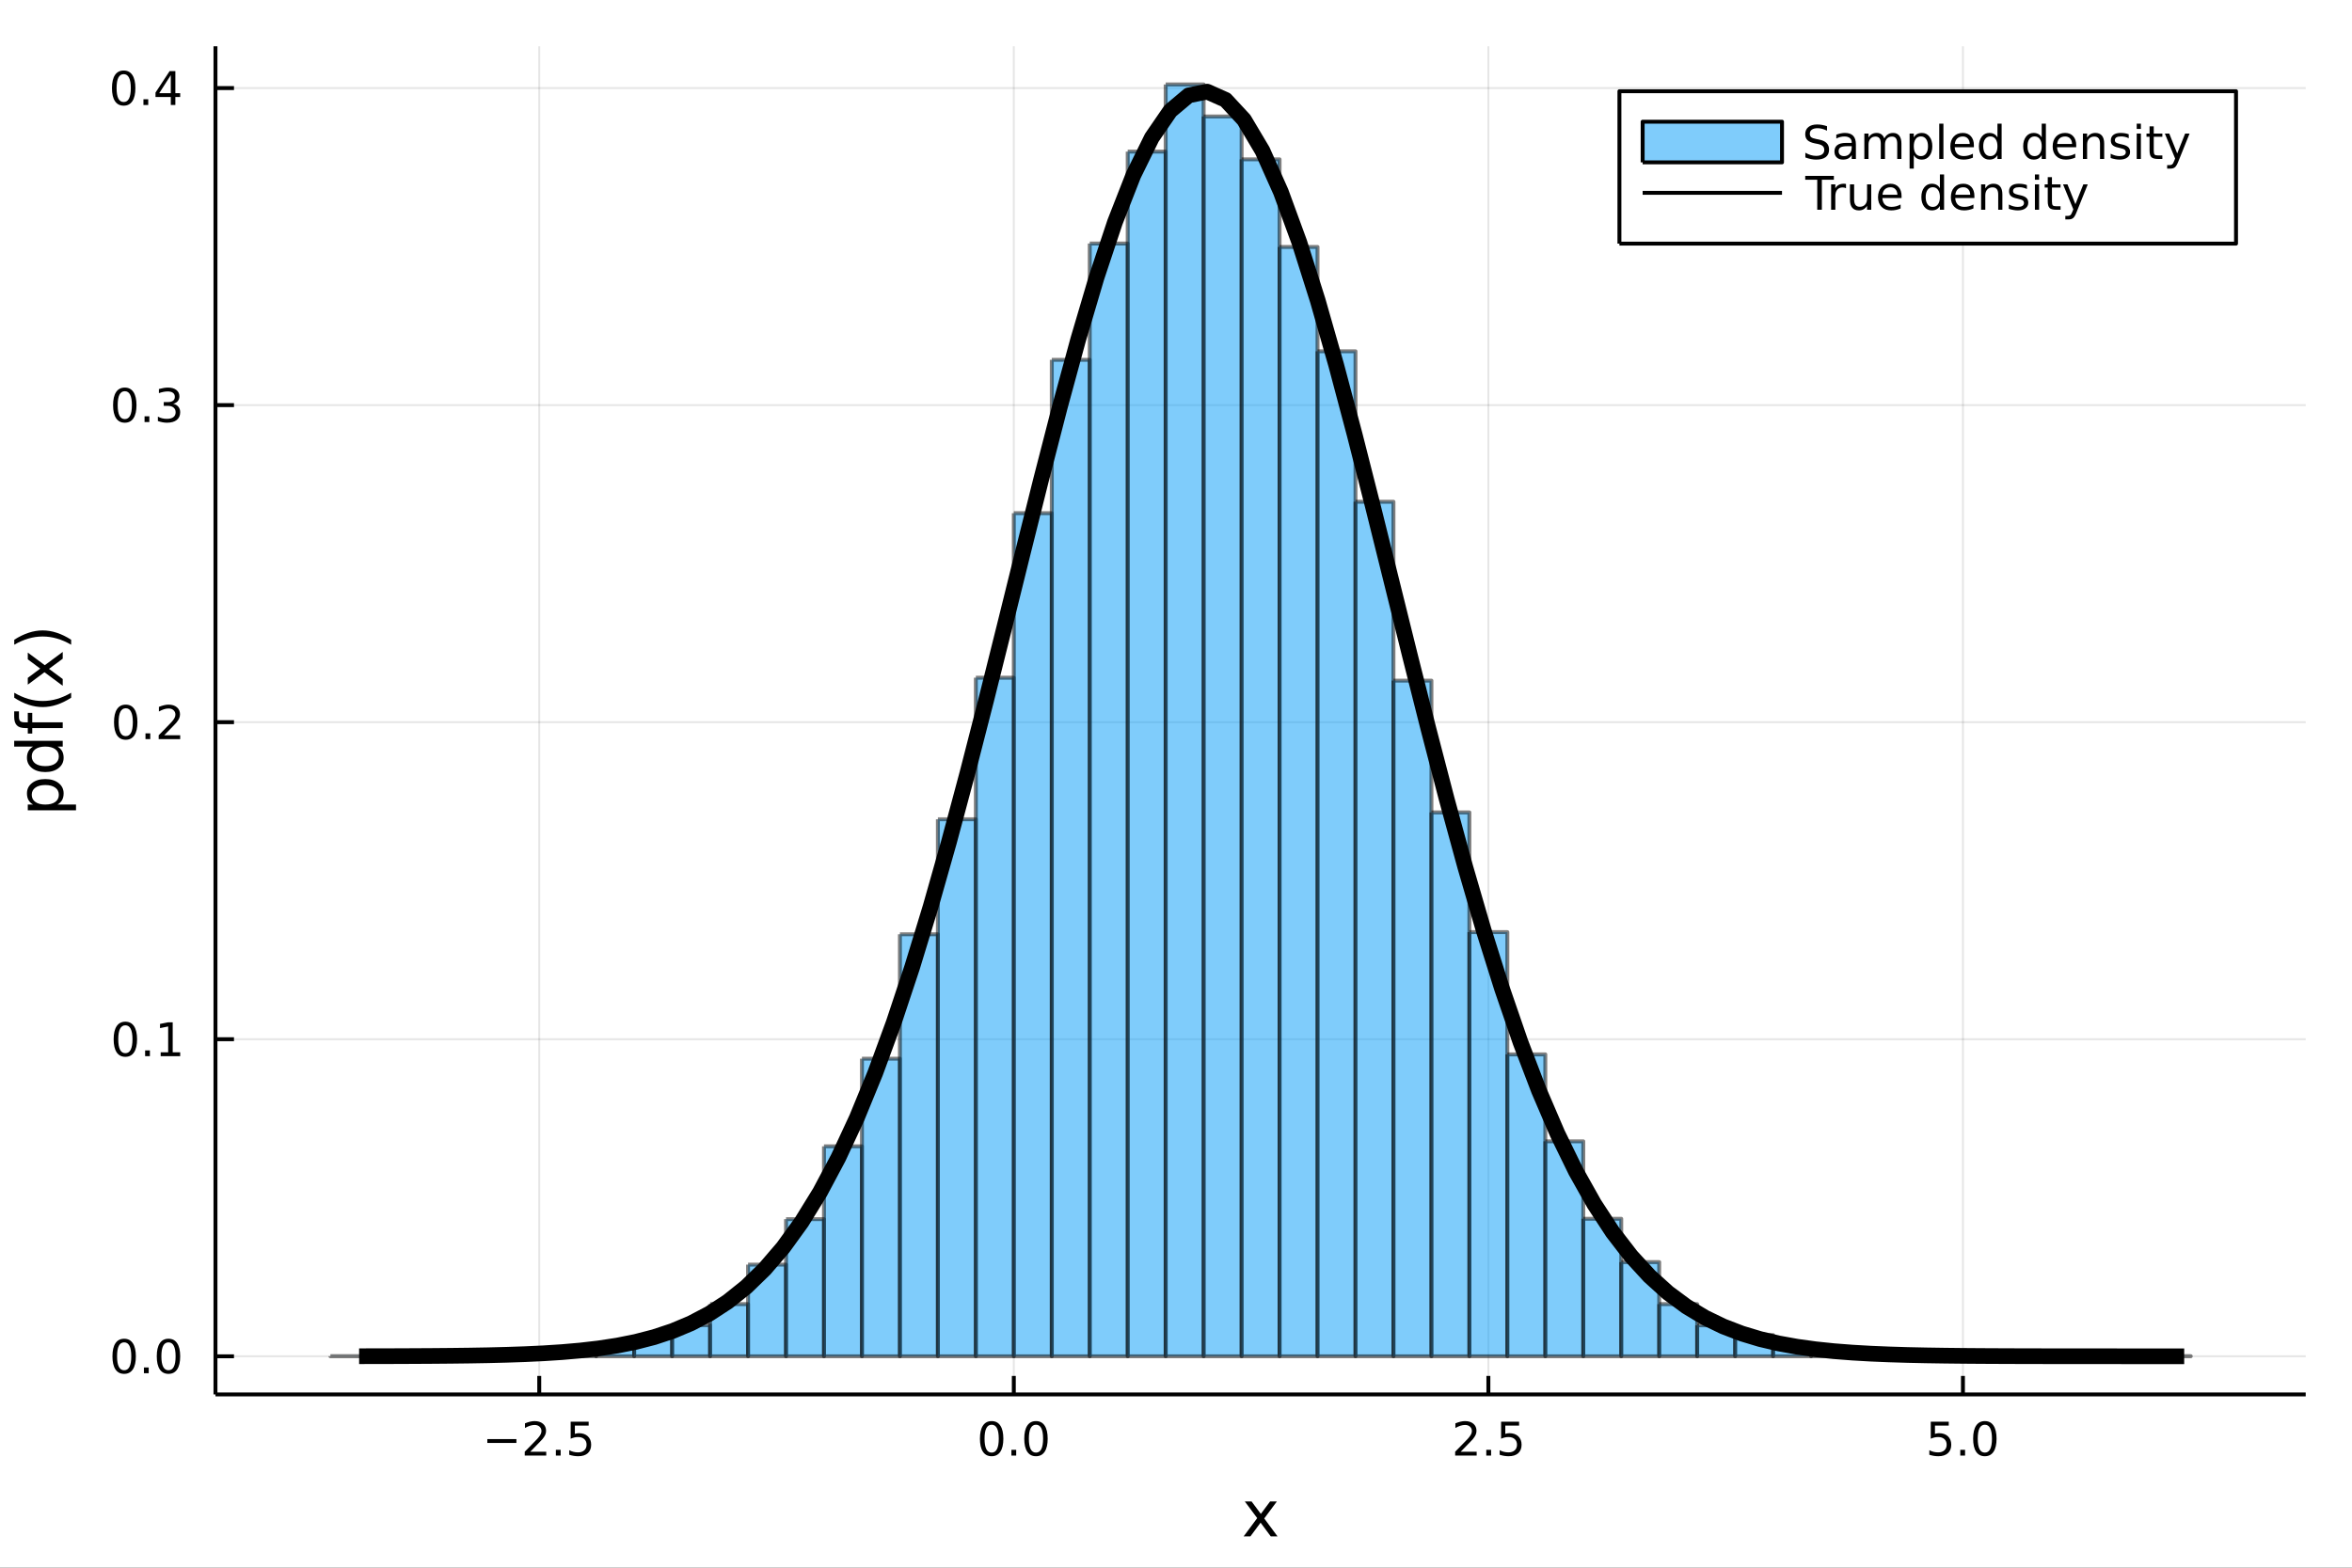<?xml version="1.0" encoding="utf-8"?>
<svg xmlns="http://www.w3.org/2000/svg" xmlns:xlink="http://www.w3.org/1999/xlink" width="600" height="400" viewBox="0 0 2400 1600">
<rect x="0" y="0" width="2400" height="1600" fill="#333333" stroke="none"/>
<defs>
  <clipPath id="clip070">
    <rect x="0" y="0" width="2400" height="1600"/>
  </clipPath>
</defs>
<path clip-path="url(#clip070)" d="
M0 1600 L2400 1600 L2400 0 L0 0  Z
  " fill="#ffffff" fill-rule="evenodd" fill-opacity="1"/>
<defs>
  <clipPath id="clip071">
    <rect x="480" y="0" width="1681" height="1600"/>
  </clipPath>
</defs>
<path clip-path="url(#clip070)" d="
M219.866 1423.18 L2352.76 1423.18 L2352.76 47.244 L219.866 47.244  Z
  " fill="#ffffff" fill-rule="evenodd" fill-opacity="1"/>
<defs>
  <clipPath id="clip072">
    <rect x="219" y="47" width="2134" height="1377"/>
  </clipPath>
</defs>
<polyline clip-path="url(#clip072)" style="stroke:#000000; stroke-linecap:butt; stroke-linejoin:round; stroke-width:2; stroke-opacity:0.1; fill:none" points="
  550.249,1423.18 550.249,47.244 
  "/>
<polyline clip-path="url(#clip072)" style="stroke:#000000; stroke-linecap:butt; stroke-linejoin:round; stroke-width:2; stroke-opacity:0.1; fill:none" points="
  1034.5,1423.18 1034.5,47.244 
  "/>
<polyline clip-path="url(#clip072)" style="stroke:#000000; stroke-linecap:butt; stroke-linejoin:round; stroke-width:2; stroke-opacity:0.1; fill:none" points="
  1518.75,1423.18 1518.75,47.244 
  "/>
<polyline clip-path="url(#clip072)" style="stroke:#000000; stroke-linecap:butt; stroke-linejoin:round; stroke-width:2; stroke-opacity:0.1; fill:none" points="
  2003,1423.18 2003,47.244 
  "/>
<polyline clip-path="url(#clip070)" style="stroke:#000000; stroke-linecap:butt; stroke-linejoin:round; stroke-width:4; stroke-opacity:1; fill:none" points="
  219.866,1423.18 2352.76,1423.18 
  "/>
<polyline clip-path="url(#clip070)" style="stroke:#000000; stroke-linecap:butt; stroke-linejoin:round; stroke-width:4; stroke-opacity:1; fill:none" points="
  550.249,1423.18 550.249,1404.28 
  "/>
<polyline clip-path="url(#clip070)" style="stroke:#000000; stroke-linecap:butt; stroke-linejoin:round; stroke-width:4; stroke-opacity:1; fill:none" points="
  1034.5,1423.18 1034.5,1404.28 
  "/>
<polyline clip-path="url(#clip070)" style="stroke:#000000; stroke-linecap:butt; stroke-linejoin:round; stroke-width:4; stroke-opacity:1; fill:none" points="
  1518.75,1423.18 1518.75,1404.28 
  "/>
<polyline clip-path="url(#clip070)" style="stroke:#000000; stroke-linecap:butt; stroke-linejoin:round; stroke-width:4; stroke-opacity:1; fill:none" points="
  2003,1423.18 2003,1404.28 
  "/>
<path clip-path="url(#clip070)" d="M497.275 1468.75 L526.951 1468.75 L526.951 1472.69 L497.275 1472.69 L497.275 1468.75 Z" fill="#000000" fill-rule="evenodd" fill-opacity="1" /><path clip-path="url(#clip070)" d="M541.071 1481.64 L557.391 1481.64 L557.391 1485.58 L535.446 1485.58 L535.446 1481.64 Q538.108 1478.89 542.692 1474.26 Q547.298 1469.61 548.479 1468.27 Q550.724 1465.74 551.604 1464.01 Q552.506 1462.25 552.506 1460.56 Q552.506 1457.8 550.562 1456.07 Q548.641 1454.33 545.539 1454.33 Q543.34 1454.33 540.886 1455.09 Q538.456 1455.86 535.678 1457.41 L535.678 1452.69 Q538.502 1451.55 540.956 1450.97 Q543.409 1450.39 545.446 1450.39 Q550.817 1450.39 554.011 1453.08 Q557.205 1455.77 557.205 1460.26 Q557.205 1462.39 556.395 1464.31 Q555.608 1466.2 553.502 1468.8 Q552.923 1469.47 549.821 1472.69 Q546.719 1475.88 541.071 1481.64 Z" fill="#000000" fill-rule="evenodd" fill-opacity="1" /><path clip-path="url(#clip070)" d="M567.205 1479.7 L572.09 1479.7 L572.09 1485.58 L567.205 1485.58 L567.205 1479.7 Z" fill="#000000" fill-rule="evenodd" fill-opacity="1" /><path clip-path="url(#clip070)" d="M582.321 1451.02 L600.677 1451.02 L600.677 1454.96 L586.603 1454.96 L586.603 1463.43 Q587.622 1463.08 588.64 1462.92 Q589.659 1462.73 590.677 1462.73 Q596.464 1462.73 599.844 1465.9 Q603.224 1469.08 603.224 1474.49 Q603.224 1480.07 599.752 1483.17 Q596.279 1486.25 589.96 1486.25 Q587.784 1486.25 585.515 1485.88 Q583.27 1485.51 580.863 1484.77 L580.863 1480.07 Q582.946 1481.2 585.168 1481.76 Q587.39 1482.32 589.867 1482.32 Q593.872 1482.32 596.21 1480.21 Q598.548 1478.1 598.548 1474.49 Q598.548 1470.88 596.21 1468.77 Q593.872 1466.67 589.867 1466.67 Q587.992 1466.67 586.117 1467.08 Q584.265 1467.5 582.321 1468.38 L582.321 1451.02 Z" fill="#000000" fill-rule="evenodd" fill-opacity="1" /><path clip-path="url(#clip070)" d="M1011.88 1454.1 Q1008.27 1454.1 1006.45 1457.66 Q1004.64 1461.2 1004.64 1468.33 Q1004.64 1475.44 1006.45 1479.01 Q1008.27 1482.55 1011.88 1482.55 Q1015.52 1482.55 1017.32 1479.01 Q1019.15 1475.44 1019.15 1468.33 Q1019.15 1461.2 1017.32 1457.66 Q1015.52 1454.1 1011.88 1454.1 M1011.88 1450.39 Q1017.7 1450.39 1020.75 1455 Q1023.83 1459.58 1023.83 1468.33 Q1023.83 1477.06 1020.75 1481.67 Q1017.7 1486.25 1011.88 1486.25 Q1006.07 1486.25 1003 1481.67 Q999.941 1477.06 999.941 1468.33 Q999.941 1459.58 1003 1455 Q1006.07 1450.39 1011.88 1450.39 Z" fill="#000000" fill-rule="evenodd" fill-opacity="1" /><path clip-path="url(#clip070)" d="M1032.05 1479.7 L1036.93 1479.7 L1036.93 1485.58 L1032.05 1485.58 L1032.05 1479.7 Z" fill="#000000" fill-rule="evenodd" fill-opacity="1" /><path clip-path="url(#clip070)" d="M1057.12 1454.1 Q1053.51 1454.1 1051.68 1457.66 Q1049.87 1461.2 1049.87 1468.33 Q1049.87 1475.44 1051.68 1479.01 Q1053.51 1482.55 1057.12 1482.55 Q1060.75 1482.55 1062.56 1479.01 Q1064.38 1475.44 1064.38 1468.33 Q1064.38 1461.2 1062.56 1457.66 Q1060.75 1454.1 1057.12 1454.1 M1057.12 1450.39 Q1062.93 1450.39 1065.98 1455 Q1069.06 1459.58 1069.06 1468.33 Q1069.06 1477.06 1065.98 1481.67 Q1062.93 1486.25 1057.12 1486.25 Q1051.31 1486.25 1048.23 1481.67 Q1045.17 1477.06 1045.17 1468.33 Q1045.17 1459.58 1048.23 1455 Q1051.31 1450.39 1057.12 1450.39 Z" fill="#000000" fill-rule="evenodd" fill-opacity="1" /><path clip-path="url(#clip070)" d="M1490.49 1481.64 L1506.81 1481.64 L1506.81 1485.58 L1484.86 1485.58 L1484.86 1481.64 Q1487.52 1478.89 1492.11 1474.26 Q1496.71 1469.61 1497.9 1468.27 Q1500.14 1465.74 1501.02 1464.01 Q1501.92 1462.25 1501.92 1460.56 Q1501.92 1457.8 1499.98 1456.07 Q1498.06 1454.33 1494.96 1454.33 Q1492.76 1454.33 1490.3 1455.09 Q1487.87 1455.86 1485.09 1457.41 L1485.09 1452.69 Q1487.92 1451.55 1490.37 1450.97 Q1492.83 1450.39 1494.86 1450.39 Q1500.23 1450.39 1503.43 1453.08 Q1506.62 1455.77 1506.62 1460.26 Q1506.62 1462.39 1505.81 1464.31 Q1505.02 1466.2 1502.92 1468.8 Q1502.34 1469.47 1499.24 1472.69 Q1496.14 1475.88 1490.49 1481.64 Z" fill="#000000" fill-rule="evenodd" fill-opacity="1" /><path clip-path="url(#clip070)" d="M1516.62 1479.7 L1521.51 1479.7 L1521.51 1485.58 L1516.62 1485.58 L1516.62 1479.7 Z" fill="#000000" fill-rule="evenodd" fill-opacity="1" /><path clip-path="url(#clip070)" d="M1531.74 1451.02 L1550.09 1451.02 L1550.09 1454.96 L1536.02 1454.96 L1536.02 1463.43 Q1537.04 1463.08 1538.06 1462.92 Q1539.08 1462.73 1540.09 1462.73 Q1545.88 1462.73 1549.26 1465.9 Q1552.64 1469.08 1552.64 1474.49 Q1552.64 1480.07 1549.17 1483.17 Q1545.7 1486.25 1539.38 1486.25 Q1537.2 1486.25 1534.93 1485.88 Q1532.69 1485.51 1530.28 1484.77 L1530.28 1480.07 Q1532.36 1481.2 1534.58 1481.76 Q1536.81 1482.32 1539.28 1482.32 Q1543.29 1482.32 1545.63 1480.21 Q1547.96 1478.1 1547.96 1474.49 Q1547.96 1470.88 1545.63 1468.77 Q1543.29 1466.67 1539.28 1466.67 Q1537.41 1466.67 1535.53 1467.08 Q1533.68 1467.5 1531.74 1468.38 L1531.74 1451.02 Z" fill="#000000" fill-rule="evenodd" fill-opacity="1" /><path clip-path="url(#clip070)" d="M1970.17 1451.02 L1988.52 1451.02 L1988.52 1454.96 L1974.45 1454.96 L1974.45 1463.43 Q1975.47 1463.08 1976.49 1462.92 Q1977.51 1462.73 1978.52 1462.73 Q1984.31 1462.73 1987.69 1465.9 Q1991.07 1469.08 1991.07 1474.49 Q1991.07 1480.07 1987.6 1483.17 Q1984.13 1486.25 1977.81 1486.25 Q1975.63 1486.25 1973.36 1485.88 Q1971.12 1485.51 1968.71 1484.77 L1968.71 1480.07 Q1970.79 1481.2 1973.01 1481.76 Q1975.24 1482.32 1977.71 1482.32 Q1981.72 1482.32 1984.06 1480.21 Q1986.39 1478.1 1986.39 1474.49 Q1986.39 1470.88 1984.06 1468.77 Q1981.72 1466.67 1977.71 1466.67 Q1975.84 1466.67 1973.96 1467.08 Q1972.11 1467.5 1970.17 1468.38 L1970.17 1451.02 Z" fill="#000000" fill-rule="evenodd" fill-opacity="1" /><path clip-path="url(#clip070)" d="M2000.28 1479.7 L2005.17 1479.7 L2005.17 1485.58 L2000.28 1485.58 L2000.28 1479.7 Z" fill="#000000" fill-rule="evenodd" fill-opacity="1" /><path clip-path="url(#clip070)" d="M2025.35 1454.1 Q2021.74 1454.1 2019.91 1457.66 Q2018.11 1461.2 2018.11 1468.33 Q2018.11 1475.44 2019.91 1479.01 Q2021.74 1482.55 2025.35 1482.55 Q2028.99 1482.55 2030.79 1479.01 Q2032.62 1475.44 2032.62 1468.33 Q2032.62 1461.2 2030.79 1457.66 Q2028.99 1454.1 2025.35 1454.1 M2025.35 1450.39 Q2031.16 1450.39 2034.22 1455 Q2037.3 1459.58 2037.3 1468.33 Q2037.3 1477.06 2034.22 1481.67 Q2031.16 1486.25 2025.35 1486.25 Q2019.54 1486.25 2016.46 1481.67 Q2013.41 1477.06 2013.41 1468.33 Q2013.41 1459.58 2016.46 1455 Q2019.54 1450.39 2025.35 1450.39 Z" fill="#000000" fill-rule="evenodd" fill-opacity="1" /><path clip-path="url(#clip070)" d="M1302.93 1532.4 L1290.04 1549.74 L1303.59 1568.04 L1296.69 1568.04 L1286.31 1554.04 L1275.93 1568.04 L1269.03 1568.04 L1282.87 1549.39 L1270.21 1532.4 L1277.11 1532.4 L1286.57 1545.1 L1296.02 1532.4 L1302.93 1532.4 Z" fill="#000000" fill-rule="evenodd" fill-opacity="1" /><polyline clip-path="url(#clip072)" style="stroke:#000000; stroke-linecap:butt; stroke-linejoin:round; stroke-width:2; stroke-opacity:0.1; fill:none" points="
  219.866,1384.24 2352.76,1384.24 
  "/>
<polyline clip-path="url(#clip072)" style="stroke:#000000; stroke-linecap:butt; stroke-linejoin:round; stroke-width:2; stroke-opacity:0.1; fill:none" points="
  219.866,1060.65 2352.76,1060.65 
  "/>
<polyline clip-path="url(#clip072)" style="stroke:#000000; stroke-linecap:butt; stroke-linejoin:round; stroke-width:2; stroke-opacity:0.1; fill:none" points="
  219.866,737.062 2352.76,737.062 
  "/>
<polyline clip-path="url(#clip072)" style="stroke:#000000; stroke-linecap:butt; stroke-linejoin:round; stroke-width:2; stroke-opacity:0.1; fill:none" points="
  219.866,413.474 2352.76,413.474 
  "/>
<polyline clip-path="url(#clip072)" style="stroke:#000000; stroke-linecap:butt; stroke-linejoin:round; stroke-width:2; stroke-opacity:0.1; fill:none" points="
  219.866,89.886 2352.76,89.886 
  "/>
<polyline clip-path="url(#clip070)" style="stroke:#000000; stroke-linecap:butt; stroke-linejoin:round; stroke-width:4; stroke-opacity:1; fill:none" points="
  219.866,1423.18 219.866,47.244 
  "/>
<polyline clip-path="url(#clip070)" style="stroke:#000000; stroke-linecap:butt; stroke-linejoin:round; stroke-width:4; stroke-opacity:1; fill:none" points="
  219.866,1384.24 238.764,1384.24 
  "/>
<polyline clip-path="url(#clip070)" style="stroke:#000000; stroke-linecap:butt; stroke-linejoin:round; stroke-width:4; stroke-opacity:1; fill:none" points="
  219.866,1060.65 238.764,1060.65 
  "/>
<polyline clip-path="url(#clip070)" style="stroke:#000000; stroke-linecap:butt; stroke-linejoin:round; stroke-width:4; stroke-opacity:1; fill:none" points="
  219.866,737.062 238.764,737.062 
  "/>
<polyline clip-path="url(#clip070)" style="stroke:#000000; stroke-linecap:butt; stroke-linejoin:round; stroke-width:4; stroke-opacity:1; fill:none" points="
  219.866,413.474 238.764,413.474 
  "/>
<polyline clip-path="url(#clip070)" style="stroke:#000000; stroke-linecap:butt; stroke-linejoin:round; stroke-width:4; stroke-opacity:1; fill:none" points="
  219.866,89.886 238.764,89.886 
  "/>
<path clip-path="url(#clip070)" d="M126.691 1370.04 Q123.08 1370.04 121.251 1373.6 Q119.445 1377.14 119.445 1384.27 Q119.445 1391.38 121.251 1394.94 Q123.08 1398.49 126.691 1398.49 Q130.325 1398.49 132.13 1394.94 Q133.959 1391.38 133.959 1384.27 Q133.959 1377.14 132.13 1373.6 Q130.325 1370.04 126.691 1370.04 M126.691 1366.33 Q132.501 1366.33 135.556 1370.94 Q138.635 1375.52 138.635 1384.27 Q138.635 1393 135.556 1397.61 Q132.501 1402.19 126.691 1402.19 Q120.88 1402.19 117.802 1397.61 Q114.746 1393 114.746 1384.27 Q114.746 1375.52 117.802 1370.94 Q120.88 1366.33 126.691 1366.33 Z" fill="#000000" fill-rule="evenodd" fill-opacity="1" /><path clip-path="url(#clip070)" d="M146.853 1395.64 L151.737 1395.64 L151.737 1401.52 L146.853 1401.52 L146.853 1395.64 Z" fill="#000000" fill-rule="evenodd" fill-opacity="1" /><path clip-path="url(#clip070)" d="M171.922 1370.04 Q168.311 1370.04 166.482 1373.6 Q164.677 1377.14 164.677 1384.27 Q164.677 1391.38 166.482 1394.94 Q168.311 1398.49 171.922 1398.49 Q175.556 1398.49 177.362 1394.94 Q179.19 1391.38 179.19 1384.27 Q179.19 1377.14 177.362 1373.6 Q175.556 1370.04 171.922 1370.04 M171.922 1366.33 Q177.732 1366.33 180.788 1370.94 Q183.866 1375.52 183.866 1384.27 Q183.866 1393 180.788 1397.61 Q177.732 1402.19 171.922 1402.19 Q166.112 1402.19 163.033 1397.61 Q159.978 1393 159.978 1384.27 Q159.978 1375.52 163.033 1370.94 Q166.112 1366.33 171.922 1366.33 Z" fill="#000000" fill-rule="evenodd" fill-opacity="1" /><path clip-path="url(#clip070)" d="M127.917 1046.45 Q124.306 1046.45 122.478 1050.01 Q120.672 1053.56 120.672 1060.68 Q120.672 1067.79 122.478 1071.36 Q124.306 1074.9 127.917 1074.9 Q131.552 1074.9 133.357 1071.36 Q135.186 1067.79 135.186 1060.68 Q135.186 1053.56 133.357 1050.01 Q131.552 1046.45 127.917 1046.45 M127.917 1042.75 Q133.728 1042.75 136.783 1047.35 Q139.862 1051.94 139.862 1060.68 Q139.862 1069.41 136.783 1074.02 Q133.728 1078.6 127.917 1078.6 Q122.107 1078.6 119.029 1074.02 Q115.973 1069.41 115.973 1060.68 Q115.973 1051.94 119.029 1047.35 Q122.107 1042.75 127.917 1042.75 Z" fill="#000000" fill-rule="evenodd" fill-opacity="1" /><path clip-path="url(#clip070)" d="M148.079 1072.05 L152.964 1072.05 L152.964 1077.93 L148.079 1077.93 L148.079 1072.05 Z" fill="#000000" fill-rule="evenodd" fill-opacity="1" /><path clip-path="url(#clip070)" d="M163.959 1074 L171.598 1074 L171.598 1047.63 L163.288 1049.3 L163.288 1045.04 L171.552 1043.37 L176.227 1043.37 L176.227 1074 L183.866 1074 L183.866 1077.93 L163.959 1077.93 L163.959 1074 Z" fill="#000000" fill-rule="evenodd" fill-opacity="1" /><path clip-path="url(#clip070)" d="M128.288 722.861 Q124.677 722.861 122.848 726.426 Q121.043 729.967 121.043 737.097 Q121.043 744.203 122.848 747.768 Q124.677 751.31 128.288 751.31 Q131.922 751.31 133.728 747.768 Q135.556 744.203 135.556 737.097 Q135.556 729.967 133.728 726.426 Q131.922 722.861 128.288 722.861 M128.288 719.157 Q134.098 719.157 137.154 723.764 Q140.232 728.347 140.232 737.097 Q140.232 745.824 137.154 750.43 Q134.098 755.014 128.288 755.014 Q122.478 755.014 119.399 750.43 Q116.343 745.824 116.343 737.097 Q116.343 728.347 119.399 723.764 Q122.478 719.157 128.288 719.157 Z" fill="#000000" fill-rule="evenodd" fill-opacity="1" /><path clip-path="url(#clip070)" d="M148.45 748.463 L153.334 748.463 L153.334 754.342 L148.45 754.342 L148.45 748.463 Z" fill="#000000" fill-rule="evenodd" fill-opacity="1" /><path clip-path="url(#clip070)" d="M167.547 750.407 L183.866 750.407 L183.866 754.342 L161.922 754.342 L161.922 750.407 Q164.584 747.652 169.167 743.023 Q173.774 738.37 174.954 737.028 Q177.2 734.504 178.079 732.768 Q178.982 731.009 178.982 729.319 Q178.982 726.565 177.038 724.829 Q175.116 723.092 172.014 723.092 Q169.815 723.092 167.362 723.856 Q164.931 724.62 162.153 726.171 L162.153 721.449 Q164.977 720.315 167.431 719.736 Q169.885 719.157 171.922 719.157 Q177.292 719.157 180.487 721.842 Q183.681 724.528 183.681 729.018 Q183.681 731.148 182.871 733.069 Q182.084 734.967 179.977 737.56 Q179.399 738.231 176.297 741.449 Q173.195 744.643 167.547 750.407 Z" fill="#000000" fill-rule="evenodd" fill-opacity="1" /><path clip-path="url(#clip070)" d="M127.339 399.273 Q123.728 399.273 121.899 402.838 Q120.093 406.379 120.093 413.509 Q120.093 420.615 121.899 424.18 Q123.728 427.722 127.339 427.722 Q130.973 427.722 132.779 424.18 Q134.607 420.615 134.607 413.509 Q134.607 406.379 132.779 402.838 Q130.973 399.273 127.339 399.273 M127.339 395.569 Q133.149 395.569 136.204 400.176 Q139.283 404.759 139.283 413.509 Q139.283 422.236 136.204 426.842 Q133.149 431.426 127.339 431.426 Q121.529 431.426 118.45 426.842 Q115.394 422.236 115.394 413.509 Q115.394 404.759 118.45 400.176 Q121.529 395.569 127.339 395.569 Z" fill="#000000" fill-rule="evenodd" fill-opacity="1" /><path clip-path="url(#clip070)" d="M147.501 424.875 L152.385 424.875 L152.385 430.754 L147.501 430.754 L147.501 424.875 Z" fill="#000000" fill-rule="evenodd" fill-opacity="1" /><path clip-path="url(#clip070)" d="M176.737 412.12 Q180.093 412.838 181.968 415.106 Q183.866 417.375 183.866 420.708 Q183.866 425.824 180.348 428.625 Q176.829 431.426 170.348 431.426 Q168.172 431.426 165.857 430.986 Q163.565 430.569 161.112 429.713 L161.112 425.199 Q163.056 426.333 165.371 426.912 Q167.686 427.49 170.209 427.49 Q174.607 427.49 176.899 425.754 Q179.214 424.018 179.214 420.708 Q179.214 417.652 177.061 415.94 Q174.931 414.203 171.112 414.203 L167.084 414.203 L167.084 410.361 L171.297 410.361 Q174.746 410.361 176.575 408.995 Q178.403 407.606 178.403 405.014 Q178.403 402.352 176.505 400.94 Q174.63 399.504 171.112 399.504 Q169.19 399.504 166.991 399.921 Q164.792 400.338 162.153 401.217 L162.153 397.051 Q164.815 396.31 167.13 395.94 Q169.468 395.569 171.528 395.569 Q176.852 395.569 179.954 398 Q183.056 400.407 183.056 404.528 Q183.056 407.398 181.413 409.389 Q179.769 411.356 176.737 412.12 Z" fill="#000000" fill-rule="evenodd" fill-opacity="1" /><path clip-path="url(#clip070)" d="M126.205 75.685 Q122.593 75.685 120.765 79.25 Q118.959 82.791 118.959 89.921 Q118.959 97.027 120.765 100.592 Q122.593 104.134 126.205 104.134 Q129.839 104.134 131.644 100.592 Q133.473 97.027 133.473 89.921 Q133.473 82.791 131.644 79.25 Q129.839 75.685 126.205 75.685 M126.205 71.981 Q132.015 71.981 135.07 76.588 Q138.149 81.171 138.149 89.921 Q138.149 98.648 135.07 103.254 Q132.015 107.838 126.205 107.838 Q120.394 107.838 117.316 103.254 Q114.26 98.648 114.26 89.921 Q114.26 81.171 117.316 76.588 Q120.394 71.981 126.205 71.981 Z" fill="#000000" fill-rule="evenodd" fill-opacity="1" /><path clip-path="url(#clip070)" d="M146.366 101.287 L151.251 101.287 L151.251 107.166 L146.366 107.166 L146.366 101.287 Z" fill="#000000" fill-rule="evenodd" fill-opacity="1" /><path clip-path="url(#clip070)" d="M174.283 76.68 L162.477 95.129 L174.283 95.129 L174.283 76.68 M173.056 72.606 L178.936 72.606 L178.936 95.129 L183.866 95.129 L183.866 99.018 L178.936 99.018 L178.936 107.166 L174.283 107.166 L174.283 99.018 L158.681 99.018 L158.681 94.504 L173.056 72.606 Z" fill="#000000" fill-rule="evenodd" fill-opacity="1" /><path clip-path="url(#clip070)" d="M58.657 821.133 L77.563 821.133 L77.563 827.021 L28.356 827.021 L28.356 821.133 L33.767 821.133 Q30.584 819.287 29.056 816.486 Q27.497 813.653 27.497 809.738 Q27.497 803.245 32.653 799.203 Q37.809 795.129 46.212 795.129 Q54.615 795.129 59.771 799.203 Q64.927 803.245 64.927 809.738 Q64.927 813.653 63.399 816.486 Q61.84 819.287 58.657 821.133 M46.212 801.208 Q39.751 801.208 36.09 803.882 Q32.398 806.524 32.398 811.171 Q32.398 815.818 36.09 818.491 Q39.751 821.133 46.212 821.133 Q52.673 821.133 56.365 818.491 Q60.026 815.818 60.026 811.171 Q60.026 806.524 56.365 803.882 Q52.673 801.208 46.212 801.208 Z" fill="#000000" fill-rule="evenodd" fill-opacity="1" /><path clip-path="url(#clip070)" d="M33.767 761.964 L14.479 761.964 L14.479 756.107 L64.004 756.107 L64.004 761.964 L58.657 761.964 Q61.84 763.81 63.399 766.643 Q64.927 769.444 64.927 773.39 Q64.927 779.851 59.771 783.926 Q54.615 787.968 46.212 787.968 Q37.809 787.968 32.653 783.926 Q27.497 779.851 27.497 773.39 Q27.497 769.444 29.056 766.643 Q30.584 763.81 33.767 761.964 M46.212 781.92 Q52.673 781.92 56.365 779.279 Q60.026 776.605 60.026 771.958 Q60.026 767.311 56.365 764.637 Q52.673 761.964 46.212 761.964 Q39.751 761.964 36.09 764.637 Q32.398 767.311 32.398 771.958 Q32.398 776.605 36.09 779.279 Q39.751 781.92 46.212 781.92 Z" fill="#000000" fill-rule="evenodd" fill-opacity="1" /><path clip-path="url(#clip070)" d="M14.479 725.998 L19.349 725.998 L19.349 731.599 Q19.349 734.75 20.622 735.992 Q21.895 737.201 25.205 737.201 L28.356 737.201 L28.356 727.557 L32.908 727.557 L32.908 737.201 L64.004 737.201 L64.004 743.09 L32.908 743.09 L32.908 748.691 L28.356 748.691 L28.356 743.09 L25.874 743.09 Q19.922 743.09 17.216 740.32 Q14.479 737.551 14.479 731.536 L14.479 725.998 Z" fill="#000000" fill-rule="evenodd" fill-opacity="1" /><path clip-path="url(#clip070)" d="M14.543 707.028 Q21.863 711.293 29.025 713.362 Q36.186 715.431 43.538 715.431 Q50.891 715.431 58.116 713.362 Q65.309 711.261 72.598 707.028 L72.598 712.12 Q65.118 716.895 57.893 719.282 Q50.668 721.637 43.538 721.637 Q36.441 721.637 29.247 719.282 Q22.054 716.926 14.543 712.12 L14.543 707.028 Z" fill="#000000" fill-rule="evenodd" fill-opacity="1" /><path clip-path="url(#clip070)" d="M28.356 666.033 L45.703 678.923 L64.004 665.364 L64.004 672.271 L50 682.647 L64.004 693.023 L64.004 699.93 L45.353 686.085 L28.356 698.752 L28.356 691.846 L41.056 682.393 L28.356 672.939 L28.356 666.033 Z" fill="#000000" fill-rule="evenodd" fill-opacity="1" /><path clip-path="url(#clip070)" d="M14.543 658.012 L14.543 652.919 Q22.054 648.145 29.247 645.79 Q36.441 643.403 43.538 643.403 Q50.668 643.403 57.893 645.79 Q65.118 648.145 72.598 652.919 L72.598 658.012 Q65.309 653.779 58.116 651.71 Q50.891 649.609 43.538 649.609 Q36.186 649.609 29.025 651.71 Q21.863 653.779 14.543 658.012 Z" fill="#000000" fill-rule="evenodd" fill-opacity="1" /><path clip-path="url(#clip072)" d="
M337.179 1384.11 L337.179 1384.24 L375.919 1384.24 L375.919 1384.11 L337.179 1384.11 L337.179 1384.11  Z
  " fill="#009af9" fill-rule="evenodd" fill-opacity="0.5"/>
<polyline clip-path="url(#clip072)" style="stroke:#000000; stroke-linecap:butt; stroke-linejoin:round; stroke-width:4; stroke-opacity:0.5; fill:none" points="
  337.179,1384.11 337.179,1384.24 375.919,1384.24 375.919,1384.11 337.179,1384.11 
  "/>
<path clip-path="url(#clip072)" d="
M375.919 1384.24 L375.919 1384.24 L414.659 1384.24 L414.659 1384.24 L375.919 1384.24 L375.919 1384.24  Z
  " fill="#009af9" fill-rule="evenodd" fill-opacity="0.5"/>
<polyline clip-path="url(#clip072)" style="stroke:#000000; stroke-linecap:butt; stroke-linejoin:round; stroke-width:4; stroke-opacity:0.5; fill:none" points="
  375.919,1384.24 375.919,1384.24 414.659,1384.24 375.919,1384.24 
  "/>
<path clip-path="url(#clip072)" d="
M414.659 1383.98 L414.659 1384.24 L453.399 1384.24 L453.399 1383.98 L414.659 1383.98 L414.659 1383.98  Z
  " fill="#009af9" fill-rule="evenodd" fill-opacity="0.5"/>
<polyline clip-path="url(#clip072)" style="stroke:#000000; stroke-linecap:butt; stroke-linejoin:round; stroke-width:4; stroke-opacity:0.5; fill:none" points="
  414.659,1383.98 414.659,1384.24 453.399,1384.24 453.399,1383.98 414.659,1383.98 
  "/>
<path clip-path="url(#clip072)" d="
M453.399 1383.98 L453.399 1384.24 L492.139 1384.24 L492.139 1383.98 L453.399 1383.98 L453.399 1383.98  Z
  " fill="#009af9" fill-rule="evenodd" fill-opacity="0.5"/>
<polyline clip-path="url(#clip072)" style="stroke:#000000; stroke-linecap:butt; stroke-linejoin:round; stroke-width:4; stroke-opacity:0.5; fill:none" points="
  453.399,1383.98 453.399,1384.24 492.139,1384.24 492.139,1383.98 453.399,1383.98 
  "/>
<path clip-path="url(#clip072)" d="
M492.139 1382.42 L492.139 1384.24 L530.879 1384.24 L530.879 1382.42 L492.139 1382.42 L492.139 1382.42  Z
  " fill="#009af9" fill-rule="evenodd" fill-opacity="0.5"/>
<polyline clip-path="url(#clip072)" style="stroke:#000000; stroke-linecap:butt; stroke-linejoin:round; stroke-width:4; stroke-opacity:0.5; fill:none" points="
  492.139,1382.42 492.139,1384.24 530.879,1384.24 530.879,1382.42 492.139,1382.42 
  "/>
<path clip-path="url(#clip072)" d="
M530.879 1382.17 L530.879 1384.24 L569.62 1384.24 L569.62 1382.17 L530.879 1382.17 L530.879 1382.17  Z
  " fill="#009af9" fill-rule="evenodd" fill-opacity="0.5"/>
<polyline clip-path="url(#clip072)" style="stroke:#000000; stroke-linecap:butt; stroke-linejoin:round; stroke-width:4; stroke-opacity:0.5; fill:none" points="
  530.879,1382.17 530.879,1384.24 569.62,1384.24 569.62,1382.17 530.879,1382.17 
  "/>
<path clip-path="url(#clip072)" d="
M569.62 1379.06 L569.62 1384.24 L608.36 1384.24 L608.36 1379.06 L569.62 1379.06 L569.62 1379.06  Z
  " fill="#009af9" fill-rule="evenodd" fill-opacity="0.5"/>
<polyline clip-path="url(#clip072)" style="stroke:#000000; stroke-linecap:butt; stroke-linejoin:round; stroke-width:4; stroke-opacity:0.5; fill:none" points="
  569.62,1379.06 569.62,1384.24 608.36,1384.24 608.36,1379.06 569.62,1379.06 
  "/>
<path clip-path="url(#clip072)" d="
M608.36 1371.67 L608.36 1384.24 L647.1 1384.24 L647.1 1371.67 L608.36 1371.67 L608.36 1371.67  Z
  " fill="#009af9" fill-rule="evenodd" fill-opacity="0.5"/>
<polyline clip-path="url(#clip072)" style="stroke:#000000; stroke-linecap:butt; stroke-linejoin:round; stroke-width:4; stroke-opacity:0.5; fill:none" points="
  608.36,1371.67 608.36,1384.24 647.1,1384.24 647.1,1371.67 608.36,1371.67 
  "/>
<path clip-path="url(#clip072)" d="
M647.1 1365.45 L647.1 1384.24 L685.84 1384.24 L685.84 1365.45 L647.1 1365.45 L647.1 1365.45  Z
  " fill="#009af9" fill-rule="evenodd" fill-opacity="0.5"/>
<polyline clip-path="url(#clip072)" style="stroke:#000000; stroke-linecap:butt; stroke-linejoin:round; stroke-width:4; stroke-opacity:0.5; fill:none" points="
  647.1,1365.45 647.1,1384.24 685.84,1384.24 685.84,1365.45 647.1,1365.45 
  "/>
<path clip-path="url(#clip072)" d="
M685.84 1352.49 L685.84 1384.24 L724.58 1384.24 L724.58 1352.49 L685.84 1352.49 L685.84 1352.49  Z
  " fill="#009af9" fill-rule="evenodd" fill-opacity="0.5"/>
<polyline clip-path="url(#clip072)" style="stroke:#000000; stroke-linecap:butt; stroke-linejoin:round; stroke-width:4; stroke-opacity:0.5; fill:none" points="
  685.84,1352.49 685.84,1384.24 724.58,1384.24 724.58,1352.49 685.84,1352.49 
  "/>
<path clip-path="url(#clip072)" d="
M724.58 1330.98 L724.58 1384.24 L763.32 1384.24 L763.32 1330.98 L724.58 1330.98 L724.58 1330.98  Z
  " fill="#009af9" fill-rule="evenodd" fill-opacity="0.5"/>
<polyline clip-path="url(#clip072)" style="stroke:#000000; stroke-linecap:butt; stroke-linejoin:round; stroke-width:4; stroke-opacity:0.5; fill:none" points="
  724.58,1330.98 724.58,1384.24 763.32,1384.24 763.32,1330.98 724.58,1330.98 
  "/>
<path clip-path="url(#clip072)" d="
M763.32 1290.69 L763.32 1384.24 L802.06 1384.24 L802.06 1290.69 L763.32 1290.69 L763.32 1290.69  Z
  " fill="#009af9" fill-rule="evenodd" fill-opacity="0.5"/>
<polyline clip-path="url(#clip072)" style="stroke:#000000; stroke-linecap:butt; stroke-linejoin:round; stroke-width:4; stroke-opacity:0.5; fill:none" points="
  763.32,1290.69 763.32,1384.24 802.06,1384.24 802.06,1290.69 763.32,1290.69 
  "/>
<path clip-path="url(#clip072)" d="
M802.06 1244.3 L802.06 1384.24 L840.8 1384.24 L840.8 1244.3 L802.06 1244.3 L802.06 1244.3  Z
  " fill="#009af9" fill-rule="evenodd" fill-opacity="0.5"/>
<polyline clip-path="url(#clip072)" style="stroke:#000000; stroke-linecap:butt; stroke-linejoin:round; stroke-width:4; stroke-opacity:0.5; fill:none" points="
  802.06,1244.3 802.06,1384.24 840.8,1384.24 840.8,1244.3 802.06,1244.3 
  "/>
<path clip-path="url(#clip072)" d="
M840.8 1169.93 L840.8 1384.24 L879.54 1384.24 L879.54 1169.93 L840.8 1169.93 L840.8 1169.93  Z
  " fill="#009af9" fill-rule="evenodd" fill-opacity="0.5"/>
<polyline clip-path="url(#clip072)" style="stroke:#000000; stroke-linecap:butt; stroke-linejoin:round; stroke-width:4; stroke-opacity:0.5; fill:none" points="
  840.8,1169.93 840.8,1384.24 879.54,1384.24 879.54,1169.93 840.8,1169.93 
  "/>
<path clip-path="url(#clip072)" d="
M879.54 1080.52 L879.54 1384.24 L918.28 1384.24 L918.28 1080.52 L879.54 1080.52 L879.54 1080.52  Z
  " fill="#009af9" fill-rule="evenodd" fill-opacity="0.5"/>
<polyline clip-path="url(#clip072)" style="stroke:#000000; stroke-linecap:butt; stroke-linejoin:round; stroke-width:4; stroke-opacity:0.5; fill:none" points="
  879.54,1080.52 879.54,1384.24 918.28,1384.24 918.28,1080.52 879.54,1080.52 
  "/>
<path clip-path="url(#clip072)" d="
M918.28 953.541 L918.28 1384.24 L957.02 1384.24 L957.02 953.541 L918.28 953.541 L918.28 953.541  Z
  " fill="#009af9" fill-rule="evenodd" fill-opacity="0.5"/>
<polyline clip-path="url(#clip072)" style="stroke:#000000; stroke-linecap:butt; stroke-linejoin:round; stroke-width:4; stroke-opacity:0.5; fill:none" points="
  918.28,953.541 918.28,1384.24 957.02,1384.24 957.02,953.541 918.28,953.541 
  "/>
<path clip-path="url(#clip072)" d="
M957.02 836.149 L957.02 1384.24 L995.76 1384.24 L995.76 836.149 L957.02 836.149 L957.02 836.149  Z
  " fill="#009af9" fill-rule="evenodd" fill-opacity="0.5"/>
<polyline clip-path="url(#clip072)" style="stroke:#000000; stroke-linecap:butt; stroke-linejoin:round; stroke-width:4; stroke-opacity:0.5; fill:none" points="
  957.02,836.149 957.02,1384.24 995.76,1384.24 995.76,836.149 957.02,836.149 
  "/>
<path clip-path="url(#clip072)" d="
M995.76 691.676 L995.76 1384.24 L1034.5 1384.24 L1034.5 691.676 L995.76 691.676 L995.76 691.676  Z
  " fill="#009af9" fill-rule="evenodd" fill-opacity="0.5"/>
<polyline clip-path="url(#clip072)" style="stroke:#000000; stroke-linecap:butt; stroke-linejoin:round; stroke-width:4; stroke-opacity:0.5; fill:none" points="
  995.76,691.676 995.76,1384.24 1034.5,1384.24 1034.5,691.676 995.76,691.676 
  "/>
<path clip-path="url(#clip072)" d="
M1034.5 523.75 L1034.5 1384.24 L1073.24 1384.24 L1073.24 523.75 L1034.5 523.75 L1034.5 523.75  Z
  " fill="#009af9" fill-rule="evenodd" fill-opacity="0.5"/>
<polyline clip-path="url(#clip072)" style="stroke:#000000; stroke-linecap:butt; stroke-linejoin:round; stroke-width:4; stroke-opacity:0.5; fill:none" points="
  1034.5,523.75 1034.5,1384.24 1073.24,1384.24 1073.24,523.75 1034.5,523.75 
  "/>
<path clip-path="url(#clip072)" d="
M1073.24 367.227 L1073.24 1384.24 L1111.98 1384.24 L1111.98 367.227 L1073.24 367.227 L1073.24 367.227  Z
  " fill="#009af9" fill-rule="evenodd" fill-opacity="0.5"/>
<polyline clip-path="url(#clip072)" style="stroke:#000000; stroke-linecap:butt; stroke-linejoin:round; stroke-width:4; stroke-opacity:0.5; fill:none" points="
  1073.24,367.227 1073.24,1384.24 1111.98,1384.24 1111.98,367.227 1073.24,367.227 
  "/>
<path clip-path="url(#clip072)" d="
M1111.98 248.539 L1111.98 1384.24 L1150.72 1384.24 L1150.72 248.539 L1111.98 248.539 L1111.98 248.539  Z
  " fill="#009af9" fill-rule="evenodd" fill-opacity="0.5"/>
<polyline clip-path="url(#clip072)" style="stroke:#000000; stroke-linecap:butt; stroke-linejoin:round; stroke-width:4; stroke-opacity:0.5; fill:none" points="
  1111.98,248.539 1111.98,1384.24 1150.72,1384.24 1150.72,248.539 1111.98,248.539 
  "/>
<path clip-path="url(#clip072)" d="
M1150.72 154.729 L1150.72 1384.24 L1189.46 1384.24 L1189.46 154.729 L1150.72 154.729 L1150.72 154.729  Z
  " fill="#009af9" fill-rule="evenodd" fill-opacity="0.5"/>
<polyline clip-path="url(#clip072)" style="stroke:#000000; stroke-linecap:butt; stroke-linejoin:round; stroke-width:4; stroke-opacity:0.5; fill:none" points="
  1150.72,154.729 1150.72,1384.24 1189.46,1384.24 1189.46,154.729 1150.72,154.729 
  "/>
<path clip-path="url(#clip072)" d="
M1189.46 86.186 L1189.46 1384.24 L1228.2 1384.24 L1228.2 86.186 L1189.46 86.186 L1189.46 86.186  Z
  " fill="#009af9" fill-rule="evenodd" fill-opacity="0.5"/>
<polyline clip-path="url(#clip072)" style="stroke:#000000; stroke-linecap:butt; stroke-linejoin:round; stroke-width:4; stroke-opacity:0.5; fill:none" points="
  1189.46,86.186 1189.46,1384.24 1228.2,1384.24 1228.2,86.186 1189.46,86.186 
  "/>
<path clip-path="url(#clip072)" d="
M1228.2 118.838 L1228.2 1384.24 L1266.94 1384.24 L1266.94 118.838 L1228.2 118.838 L1228.2 118.838  Z
  " fill="#009af9" fill-rule="evenodd" fill-opacity="0.5"/>
<polyline clip-path="url(#clip072)" style="stroke:#000000; stroke-linecap:butt; stroke-linejoin:round; stroke-width:4; stroke-opacity:0.5; fill:none" points="
  1228.2,118.838 1228.2,1384.24 1266.94,1384.24 1266.94,118.838 1228.2,118.838 
  "/>
<path clip-path="url(#clip072)" d="
M1266.94 162.633 L1266.94 1384.24 L1305.68 1384.24 L1305.68 162.633 L1266.94 162.633 L1266.94 162.633  Z
  " fill="#009af9" fill-rule="evenodd" fill-opacity="0.5"/>
<polyline clip-path="url(#clip072)" style="stroke:#000000; stroke-linecap:butt; stroke-linejoin:round; stroke-width:4; stroke-opacity:0.5; fill:none" points="
  1266.94,162.633 1266.94,1384.24 1305.68,1384.24 1305.68,162.633 1266.94,162.633 
  "/>
<path clip-path="url(#clip072)" d="
M1305.68 252.038 L1305.68 1384.24 L1344.42 1384.24 L1344.42 252.038 L1305.68 252.038 L1305.68 252.038  Z
  " fill="#009af9" fill-rule="evenodd" fill-opacity="0.5"/>
<polyline clip-path="url(#clip072)" style="stroke:#000000; stroke-linecap:butt; stroke-linejoin:round; stroke-width:4; stroke-opacity:0.5; fill:none" points="
  1305.68,252.038 1305.68,1384.24 1344.42,1384.24 1344.42,252.038 1305.68,252.038 
  "/>
<path clip-path="url(#clip072)" d="
M1344.42 358.546 L1344.42 1384.24 L1383.16 1384.24 L1383.16 358.546 L1344.42 358.546 L1344.42 358.546  Z
  " fill="#009af9" fill-rule="evenodd" fill-opacity="0.5"/>
<polyline clip-path="url(#clip072)" style="stroke:#000000; stroke-linecap:butt; stroke-linejoin:round; stroke-width:4; stroke-opacity:0.5; fill:none" points="
  1344.42,358.546 1344.42,1384.24 1383.16,1384.24 1383.16,358.546 1344.42,358.546 
  "/>
<path clip-path="url(#clip072)" d="
M1383.16 512.089 L1383.16 1384.24 L1421.9 1384.24 L1421.9 512.089 L1383.16 512.089 L1383.16 512.089  Z
  " fill="#009af9" fill-rule="evenodd" fill-opacity="0.5"/>
<polyline clip-path="url(#clip072)" style="stroke:#000000; stroke-linecap:butt; stroke-linejoin:round; stroke-width:4; stroke-opacity:0.5; fill:none" points="
  1383.16,512.089 1383.16,1384.24 1421.9,1384.24 1421.9,512.089 1383.16,512.089 
  "/>
<path clip-path="url(#clip072)" d="
M1421.9 694.656 L1421.9 1384.24 L1460.64 1384.24 L1460.64 694.656 L1421.9 694.656 L1421.9 694.656  Z
  " fill="#009af9" fill-rule="evenodd" fill-opacity="0.5"/>
<polyline clip-path="url(#clip072)" style="stroke:#000000; stroke-linecap:butt; stroke-linejoin:round; stroke-width:4; stroke-opacity:0.5; fill:none" points="
  1421.9,694.656 1421.9,1384.24 1460.64,1384.24 1460.64,694.656 1421.9,694.656 
  "/>
<path clip-path="url(#clip072)" d="
M1460.64 829.152 L1460.64 1384.24 L1499.38 1384.24 L1499.38 829.152 L1460.64 829.152 L1460.64 829.152  Z
  " fill="#009af9" fill-rule="evenodd" fill-opacity="0.5"/>
<polyline clip-path="url(#clip072)" style="stroke:#000000; stroke-linecap:butt; stroke-linejoin:round; stroke-width:4; stroke-opacity:0.5; fill:none" points="
  1460.64,829.152 1460.64,1384.24 1499.38,1384.24 1499.38,829.152 1460.64,829.152 
  "/>
<path clip-path="url(#clip072)" d="
M1499.38 951.338 L1499.38 1384.24 L1538.12 1384.24 L1538.12 951.338 L1499.38 951.338 L1499.38 951.338  Z
  " fill="#009af9" fill-rule="evenodd" fill-opacity="0.5"/>
<polyline clip-path="url(#clip072)" style="stroke:#000000; stroke-linecap:butt; stroke-linejoin:round; stroke-width:4; stroke-opacity:0.5; fill:none" points="
  1499.38,951.338 1499.38,1384.24 1538.12,1384.24 1538.12,951.338 1499.38,951.338 
  "/>
<path clip-path="url(#clip072)" d="
M1538.12 1076.12 L1538.12 1384.24 L1576.86 1384.24 L1576.86 1076.12 L1538.12 1076.12 L1538.12 1076.12  Z
  " fill="#009af9" fill-rule="evenodd" fill-opacity="0.5"/>
<polyline clip-path="url(#clip072)" style="stroke:#000000; stroke-linecap:butt; stroke-linejoin:round; stroke-width:4; stroke-opacity:0.5; fill:none" points="
  1538.12,1076.12 1538.12,1384.24 1576.86,1384.24 1576.86,1076.12 1538.12,1076.12 
  "/>
<path clip-path="url(#clip072)" d="
M1576.86 1164.87 L1576.86 1384.24 L1615.6 1384.24 L1615.6 1164.87 L1576.86 1164.87 L1576.86 1164.87  Z
  " fill="#009af9" fill-rule="evenodd" fill-opacity="0.5"/>
<polyline clip-path="url(#clip072)" style="stroke:#000000; stroke-linecap:butt; stroke-linejoin:round; stroke-width:4; stroke-opacity:0.5; fill:none" points="
  1576.86,1164.87 1576.86,1384.24 1615.6,1384.24 1615.6,1164.87 1576.86,1164.87 
  "/>
<path clip-path="url(#clip072)" d="
M1615.6 1243.91 L1615.6 1384.24 L1654.34 1384.24 L1654.34 1243.91 L1615.6 1243.91 L1615.6 1243.91  Z
  " fill="#009af9" fill-rule="evenodd" fill-opacity="0.5"/>
<polyline clip-path="url(#clip072)" style="stroke:#000000; stroke-linecap:butt; stroke-linejoin:round; stroke-width:4; stroke-opacity:0.5; fill:none" points="
  1615.6,1243.91 1615.6,1384.24 1654.34,1384.24 1654.34,1243.91 1615.6,1243.91 
  "/>
<path clip-path="url(#clip072)" d="
M1654.34 1288.1 L1654.34 1384.24 L1693.08 1384.24 L1693.08 1288.1 L1654.34 1288.1 L1654.34 1288.1  Z
  " fill="#009af9" fill-rule="evenodd" fill-opacity="0.5"/>
<polyline clip-path="url(#clip072)" style="stroke:#000000; stroke-linecap:butt; stroke-linejoin:round; stroke-width:4; stroke-opacity:0.5; fill:none" points="
  1654.34,1288.1 1654.34,1384.24 1693.08,1384.24 1693.08,1288.1 1654.34,1288.1 
  "/>
<path clip-path="url(#clip072)" d="
M1693.08 1330.98 L1693.08 1384.24 L1731.82 1384.24 L1731.82 1330.98 L1693.08 1330.98 L1693.08 1330.98  Z
  " fill="#009af9" fill-rule="evenodd" fill-opacity="0.5"/>
<polyline clip-path="url(#clip072)" style="stroke:#000000; stroke-linecap:butt; stroke-linejoin:round; stroke-width:4; stroke-opacity:0.5; fill:none" points="
  1693.08,1330.98 1693.08,1384.24 1731.82,1384.24 1731.82,1330.98 1693.08,1330.98 
  "/>
<path clip-path="url(#clip072)" d="
M1731.82 1352.62 L1731.82 1384.24 L1770.56 1384.24 L1770.56 1352.62 L1731.82 1352.62 L1731.82 1352.62  Z
  " fill="#009af9" fill-rule="evenodd" fill-opacity="0.5"/>
<polyline clip-path="url(#clip072)" style="stroke:#000000; stroke-linecap:butt; stroke-linejoin:round; stroke-width:4; stroke-opacity:0.5; fill:none" points="
  1731.82,1352.62 1731.82,1384.24 1770.56,1384.24 1770.56,1352.62 1731.82,1352.62 
  "/>
<path clip-path="url(#clip072)" d="
M1770.56 1362.6 L1770.56 1384.24 L1809.3 1384.24 L1809.3 1362.6 L1770.56 1362.6 L1770.56 1362.6  Z
  " fill="#009af9" fill-rule="evenodd" fill-opacity="0.5"/>
<polyline clip-path="url(#clip072)" style="stroke:#000000; stroke-linecap:butt; stroke-linejoin:round; stroke-width:4; stroke-opacity:0.5; fill:none" points="
  1770.56,1362.6 1770.56,1384.24 1809.3,1384.24 1809.3,1362.6 1770.56,1362.6 
  "/>
<path clip-path="url(#clip072)" d="
M1809.3 1370.89 L1809.3 1384.24 L1848.04 1384.24 L1848.04 1370.89 L1809.3 1370.89 L1809.3 1370.89  Z
  " fill="#009af9" fill-rule="evenodd" fill-opacity="0.5"/>
<polyline clip-path="url(#clip072)" style="stroke:#000000; stroke-linecap:butt; stroke-linejoin:round; stroke-width:4; stroke-opacity:0.5; fill:none" points="
  1809.3,1370.89 1809.3,1384.24 1848.04,1384.24 1848.04,1370.89 1809.3,1370.89 
  "/>
<path clip-path="url(#clip072)" d="
M1848.04 1378.15 L1848.04 1384.24 L1886.78 1384.24 L1886.78 1378.15 L1848.04 1378.15 L1848.04 1378.15  Z
  " fill="#009af9" fill-rule="evenodd" fill-opacity="0.5"/>
<polyline clip-path="url(#clip072)" style="stroke:#000000; stroke-linecap:butt; stroke-linejoin:round; stroke-width:4; stroke-opacity:0.5; fill:none" points="
  1848.04,1378.15 1848.04,1384.24 1886.78,1384.24 1886.78,1378.15 1848.04,1378.15 
  "/>
<path clip-path="url(#clip072)" d="
M1886.78 1381.52 L1886.78 1384.24 L1925.52 1384.24 L1925.52 1381.52 L1886.78 1381.52 L1886.78 1381.52  Z
  " fill="#009af9" fill-rule="evenodd" fill-opacity="0.5"/>
<polyline clip-path="url(#clip072)" style="stroke:#000000; stroke-linecap:butt; stroke-linejoin:round; stroke-width:4; stroke-opacity:0.5; fill:none" points="
  1886.78,1381.52 1886.78,1384.24 1925.52,1384.24 1925.52,1381.52 1886.78,1381.52 
  "/>
<path clip-path="url(#clip072)" d="
M1925.52 1383.07 L1925.52 1384.24 L1964.26 1384.24 L1964.26 1383.07 L1925.52 1383.07 L1925.52 1383.07  Z
  " fill="#009af9" fill-rule="evenodd" fill-opacity="0.5"/>
<polyline clip-path="url(#clip072)" style="stroke:#000000; stroke-linecap:butt; stroke-linejoin:round; stroke-width:4; stroke-opacity:0.5; fill:none" points="
  1925.52,1383.07 1925.52,1384.24 1964.26,1384.24 1964.26,1383.07 1925.52,1383.07 
  "/>
<path clip-path="url(#clip072)" d="
M1964.26 1383.33 L1964.26 1384.24 L2003 1384.24 L2003 1383.33 L1964.26 1383.33 L1964.26 1383.33  Z
  " fill="#009af9" fill-rule="evenodd" fill-opacity="0.5"/>
<polyline clip-path="url(#clip072)" style="stroke:#000000; stroke-linecap:butt; stroke-linejoin:round; stroke-width:4; stroke-opacity:0.5; fill:none" points="
  1964.26,1383.33 1964.26,1384.24 2003,1384.24 2003,1383.33 1964.26,1383.33 
  "/>
<path clip-path="url(#clip072)" d="
M2003 1383.98 L2003 1384.24 L2041.74 1384.24 L2041.74 1383.98 L2003 1383.98 L2003 1383.98  Z
  " fill="#009af9" fill-rule="evenodd" fill-opacity="0.5"/>
<polyline clip-path="url(#clip072)" style="stroke:#000000; stroke-linecap:butt; stroke-linejoin:round; stroke-width:4; stroke-opacity:0.5; fill:none" points="
  2003,1383.98 2003,1384.24 2041.74,1384.24 2041.74,1383.98 2003,1383.98 
  "/>
<path clip-path="url(#clip072)" d="
M2041.74 1384.24 L2041.74 1384.24 L2080.48 1384.24 L2080.48 1384.24 L2041.74 1384.24 L2041.74 1384.24  Z
  " fill="#009af9" fill-rule="evenodd" fill-opacity="0.5"/>
<polyline clip-path="url(#clip072)" style="stroke:#000000; stroke-linecap:butt; stroke-linejoin:round; stroke-width:4; stroke-opacity:0.5; fill:none" points="
  2041.74,1384.24 2041.74,1384.24 2080.48,1384.24 2041.74,1384.24 
  "/>
<path clip-path="url(#clip072)" d="
M2080.48 1384.24 L2080.48 1384.24 L2119.22 1384.24 L2119.22 1384.24 L2080.48 1384.24 L2080.48 1384.24  Z
  " fill="#009af9" fill-rule="evenodd" fill-opacity="0.5"/>
<polyline clip-path="url(#clip072)" style="stroke:#000000; stroke-linecap:butt; stroke-linejoin:round; stroke-width:4; stroke-opacity:0.5; fill:none" points="
  2080.48,1384.24 2080.48,1384.24 2119.22,1384.24 2080.48,1384.24 
  "/>
<path clip-path="url(#clip072)" d="
M2119.22 1384.24 L2119.22 1384.24 L2157.96 1384.24 L2157.96 1384.24 L2119.22 1384.24 L2119.22 1384.24  Z
  " fill="#009af9" fill-rule="evenodd" fill-opacity="0.5"/>
<polyline clip-path="url(#clip072)" style="stroke:#000000; stroke-linecap:butt; stroke-linejoin:round; stroke-width:4; stroke-opacity:0.5; fill:none" points="
  2119.22,1384.24 2119.22,1384.24 2157.96,1384.24 2119.22,1384.24 
  "/>
<path clip-path="url(#clip072)" d="
M2157.96 1384.24 L2157.96 1384.24 L2196.7 1384.24 L2196.7 1384.24 L2157.96 1384.24 L2157.96 1384.24  Z
  " fill="#009af9" fill-rule="evenodd" fill-opacity="0.5"/>
<polyline clip-path="url(#clip072)" style="stroke:#000000; stroke-linecap:butt; stroke-linejoin:round; stroke-width:4; stroke-opacity:0.5; fill:none" points="
  2157.96,1384.24 2157.96,1384.24 2196.7,1384.24 2157.96,1384.24 
  "/>
<path clip-path="url(#clip072)" d="
M2196.7 1384.11 L2196.7 1384.24 L2235.44 1384.24 L2235.44 1384.11 L2196.7 1384.11 L2196.7 1384.11  Z
  " fill="#009af9" fill-rule="evenodd" fill-opacity="0.5"/>
<polyline clip-path="url(#clip072)" style="stroke:#000000; stroke-linecap:butt; stroke-linejoin:round; stroke-width:4; stroke-opacity:0.5; fill:none" points="
  2196.7,1384.11 2196.7,1384.24 2235.44,1384.24 2235.44,1384.11 2196.7,1384.11 
  "/>
<circle clip-path="url(#clip072)" style="fill:#009af9; stroke:none; fill-opacity:0" cx="356.549" cy="1384.11" r="2"/>
<circle clip-path="url(#clip072)" style="fill:#009af9; stroke:none; fill-opacity:0" cx="395.289" cy="1384.24" r="2"/>
<circle clip-path="url(#clip072)" style="fill:#009af9; stroke:none; fill-opacity:0" cx="434.029" cy="1383.98" r="2"/>
<circle clip-path="url(#clip072)" style="fill:#009af9; stroke:none; fill-opacity:0" cx="472.769" cy="1383.98" r="2"/>
<circle clip-path="url(#clip072)" style="fill:#009af9; stroke:none; fill-opacity:0" cx="511.509" cy="1382.42" r="2"/>
<circle clip-path="url(#clip072)" style="fill:#009af9; stroke:none; fill-opacity:0" cx="550.249" cy="1382.17" r="2"/>
<circle clip-path="url(#clip072)" style="fill:#009af9; stroke:none; fill-opacity:0" cx="588.99" cy="1379.06" r="2"/>
<circle clip-path="url(#clip072)" style="fill:#009af9; stroke:none; fill-opacity:0" cx="627.73" cy="1371.67" r="2"/>
<circle clip-path="url(#clip072)" style="fill:#009af9; stroke:none; fill-opacity:0" cx="666.47" cy="1365.45" r="2"/>
<circle clip-path="url(#clip072)" style="fill:#009af9; stroke:none; fill-opacity:0" cx="705.21" cy="1352.49" r="2"/>
<circle clip-path="url(#clip072)" style="fill:#009af9; stroke:none; fill-opacity:0" cx="743.95" cy="1330.98" r="2"/>
<circle clip-path="url(#clip072)" style="fill:#009af9; stroke:none; fill-opacity:0" cx="782.69" cy="1290.69" r="2"/>
<circle clip-path="url(#clip072)" style="fill:#009af9; stroke:none; fill-opacity:0" cx="821.43" cy="1244.3" r="2"/>
<circle clip-path="url(#clip072)" style="fill:#009af9; stroke:none; fill-opacity:0" cx="860.17" cy="1169.93" r="2"/>
<circle clip-path="url(#clip072)" style="fill:#009af9; stroke:none; fill-opacity:0" cx="898.91" cy="1080.52" r="2"/>
<circle clip-path="url(#clip072)" style="fill:#009af9; stroke:none; fill-opacity:0" cx="937.65" cy="953.541" r="2"/>
<circle clip-path="url(#clip072)" style="fill:#009af9; stroke:none; fill-opacity:0" cx="976.39" cy="836.149" r="2"/>
<circle clip-path="url(#clip072)" style="fill:#009af9; stroke:none; fill-opacity:0" cx="1015.13" cy="691.676" r="2"/>
<circle clip-path="url(#clip072)" style="fill:#009af9; stroke:none; fill-opacity:0" cx="1053.87" cy="523.75" r="2"/>
<circle clip-path="url(#clip072)" style="fill:#009af9; stroke:none; fill-opacity:0" cx="1092.61" cy="367.227" r="2"/>
<circle clip-path="url(#clip072)" style="fill:#009af9; stroke:none; fill-opacity:0" cx="1131.35" cy="248.539" r="2"/>
<circle clip-path="url(#clip072)" style="fill:#009af9; stroke:none; fill-opacity:0" cx="1170.09" cy="154.729" r="2"/>
<circle clip-path="url(#clip072)" style="fill:#009af9; stroke:none; fill-opacity:0" cx="1208.83" cy="86.186" r="2"/>
<circle clip-path="url(#clip072)" style="fill:#009af9; stroke:none; fill-opacity:0" cx="1247.57" cy="118.838" r="2"/>
<circle clip-path="url(#clip072)" style="fill:#009af9; stroke:none; fill-opacity:0" cx="1286.31" cy="162.633" r="2"/>
<circle clip-path="url(#clip072)" style="fill:#009af9; stroke:none; fill-opacity:0" cx="1325.05" cy="252.038" r="2"/>
<circle clip-path="url(#clip072)" style="fill:#009af9; stroke:none; fill-opacity:0" cx="1363.79" cy="358.546" r="2"/>
<circle clip-path="url(#clip072)" style="fill:#009af9; stroke:none; fill-opacity:0" cx="1402.53" cy="512.089" r="2"/>
<circle clip-path="url(#clip072)" style="fill:#009af9; stroke:none; fill-opacity:0" cx="1441.27" cy="694.656" r="2"/>
<circle clip-path="url(#clip072)" style="fill:#009af9; stroke:none; fill-opacity:0" cx="1480.01" cy="829.152" r="2"/>
<circle clip-path="url(#clip072)" style="fill:#009af9; stroke:none; fill-opacity:0" cx="1518.75" cy="951.338" r="2"/>
<circle clip-path="url(#clip072)" style="fill:#009af9; stroke:none; fill-opacity:0" cx="1557.49" cy="1076.12" r="2"/>
<circle clip-path="url(#clip072)" style="fill:#009af9; stroke:none; fill-opacity:0" cx="1596.23" cy="1164.87" r="2"/>
<circle clip-path="url(#clip072)" style="fill:#009af9; stroke:none; fill-opacity:0" cx="1634.97" cy="1243.91" r="2"/>
<circle clip-path="url(#clip072)" style="fill:#009af9; stroke:none; fill-opacity:0" cx="1673.71" cy="1288.1" r="2"/>
<circle clip-path="url(#clip072)" style="fill:#009af9; stroke:none; fill-opacity:0" cx="1712.45" cy="1330.98" r="2"/>
<circle clip-path="url(#clip072)" style="fill:#009af9; stroke:none; fill-opacity:0" cx="1751.19" cy="1352.62" r="2"/>
<circle clip-path="url(#clip072)" style="fill:#009af9; stroke:none; fill-opacity:0" cx="1789.93" cy="1362.6" r="2"/>
<circle clip-path="url(#clip072)" style="fill:#009af9; stroke:none; fill-opacity:0" cx="1828.67" cy="1370.89" r="2"/>
<circle clip-path="url(#clip072)" style="fill:#009af9; stroke:none; fill-opacity:0" cx="1867.41" cy="1378.15" r="2"/>
<circle clip-path="url(#clip072)" style="fill:#009af9; stroke:none; fill-opacity:0" cx="1906.15" cy="1381.52" r="2"/>
<circle clip-path="url(#clip072)" style="fill:#009af9; stroke:none; fill-opacity:0" cx="1944.89" cy="1383.07" r="2"/>
<circle clip-path="url(#clip072)" style="fill:#009af9; stroke:none; fill-opacity:0" cx="1983.63" cy="1383.33" r="2"/>
<circle clip-path="url(#clip072)" style="fill:#009af9; stroke:none; fill-opacity:0" cx="2022.37" cy="1383.98" r="2"/>
<circle clip-path="url(#clip072)" style="fill:#009af9; stroke:none; fill-opacity:0" cx="2061.11" cy="1384.24" r="2"/>
<circle clip-path="url(#clip072)" style="fill:#009af9; stroke:none; fill-opacity:0" cx="2099.85" cy="1384.24" r="2"/>
<circle clip-path="url(#clip072)" style="fill:#009af9; stroke:none; fill-opacity:0" cx="2138.59" cy="1384.24" r="2"/>
<circle clip-path="url(#clip072)" style="fill:#009af9; stroke:none; fill-opacity:0" cx="2177.33" cy="1384.24" r="2"/>
<circle clip-path="url(#clip072)" style="fill:#009af9; stroke:none; fill-opacity:0" cx="2216.07" cy="1384.11" r="2"/>
<polyline clip-path="url(#clip072)" style="stroke:#000000; stroke-linecap:butt; stroke-linejoin:round; stroke-width:16; stroke-opacity:1; fill:none" points="
  366.444,1384.17 385.256,1384.14 404.067,1384.09 422.878,1384.01 441.69,1383.9 460.501,1383.74 479.313,1383.51 498.124,1383.18 516.935,1382.71 535.747,1382.07 
  554.558,1381.19 573.37,1379.98 592.181,1378.35 610.992,1376.18 629.804,1373.31 648.615,1369.56 667.427,1364.7 686.238,1358.48 705.05,1350.59 723.861,1340.71 
  742.672,1328.45 761.484,1313.41 780.295,1295.15 799.107,1273.25 817.918,1247.25 836.729,1216.76 855.541,1181.4 874.352,1140.88 893.164,1095 911.975,1043.71 
  930.786,987.079 949.598,925.382 968.409,859.078 987.221,788.834 1006.03,715.531 1024.84,640.254 1043.65,564.274 1062.47,489.016 1081.28,416.027 1100.09,346.916 
  1118.9,283.304 1137.71,226.761 1156.52,178.736 1175.33,140.505 1194.15,113.107 1212.96,97.3 1231.77,93.528 1250.58,101.896 1269.39,122.17 1288.2,153.783 
  1307.01,195.865 1325.83,247.282 1344.64,306.686 1363.45,372.572 1382.26,443.346 1401.07,517.383 1419.88,593.092 1438.69,668.966 1457.51,743.634 1476.32,815.893 
  1495.13,884.735 1513.94,949.359 1532.75,1009.18 1551.56,1063.8 1570.37,1113.04 1589.19,1156.87 1608,1195.4 1626.81,1228.88 1645.62,1257.62 1664.43,1282.01 
  1683.24,1302.48 1702.05,1319.47 1720.87,1333.4 1739.68,1344.72 1758.49,1353.8 1777.3,1361.02 1796.11,1366.69 1814.92,1371.1 1833.73,1374.49 1852.55,1377.08 
  1871.36,1379.03 1890.17,1380.48 1908.98,1381.56 1927.79,1382.34 1946.6,1382.91 1965.41,1383.31 1984.23,1383.6 2003.04,1383.81 2021.85,1383.95 2040.66,1384.04 
  2059.47,1384.11 2078.28,1384.15 2097.09,1384.18 2115.91,1384.2 2134.72,1384.22 2153.53,1384.22 2172.34,1384.23 2191.15,1384.23 2209.96,1384.23 2228.77,1384.24 
  
  "/>
<path clip-path="url(#clip070)" d="
M1652.47 248.629 L2281.66 248.629 L2281.66 93.109 L1652.47 93.109  Z
  " fill="#ffffff" fill-rule="evenodd" fill-opacity="1"/>
<polyline clip-path="url(#clip070)" style="stroke:#000000; stroke-linecap:butt; stroke-linejoin:round; stroke-width:4; stroke-opacity:1; fill:none" points="
  1652.47,248.629 2281.66,248.629 2281.66,93.109 1652.47,93.109 1652.47,248.629 
  "/>
<path clip-path="url(#clip070)" d="
M1676.17 165.685 L1818.37 165.685 L1818.37 124.213 L1676.17 124.213 L1676.17 165.685  Z
  " fill="#009af9" fill-rule="evenodd" fill-opacity="0.5"/>
<polyline clip-path="url(#clip070)" style="stroke:#000000; stroke-linecap:butt; stroke-linejoin:round; stroke-width:4; stroke-opacity:1; fill:none" points="
  1676.17,165.685 1818.37,165.685 1818.37,124.213 1676.17,124.213 1676.17,165.685 
  "/>
<path clip-path="url(#clip070)" d="M1864.31 128.803 L1864.31 133.363 Q1861.65 132.09 1859.29 131.465 Q1856.93 130.84 1854.73 130.84 Q1850.91 130.84 1848.82 132.321 Q1846.76 133.803 1846.76 136.534 Q1846.76 138.826 1848.13 140.007 Q1849.52 141.164 1853.36 141.882 L1856.19 142.46 Q1861.42 143.456 1863.89 145.979 Q1866.39 148.479 1866.39 152.692 Q1866.39 157.715 1863.01 160.307 Q1859.66 162.9 1853.15 162.9 Q1850.7 162.9 1847.92 162.344 Q1845.17 161.789 1842.2 160.701 L1842.2 155.886 Q1845.05 157.483 1847.78 158.293 Q1850.51 159.104 1853.15 159.104 Q1857.16 159.104 1859.33 157.53 Q1861.51 155.956 1861.51 153.039 Q1861.51 150.493 1859.94 149.057 Q1858.38 147.622 1854.82 146.905 L1851.97 146.349 Q1846.74 145.307 1844.4 143.085 Q1842.07 140.863 1842.07 136.905 Q1842.07 132.321 1845.28 129.682 Q1848.52 127.044 1854.19 127.044 Q1856.63 127.044 1859.15 127.483 Q1861.67 127.923 1864.31 128.803 Z" fill="#000000" fill-rule="evenodd" fill-opacity="1" /><path clip-path="url(#clip070)" d="M1885.28 149.196 Q1880.12 149.196 1878.13 150.377 Q1876.14 151.557 1876.14 154.405 Q1876.14 156.673 1877.62 158.016 Q1879.13 159.335 1881.69 159.335 Q1885.24 159.335 1887.37 156.835 Q1889.52 154.312 1889.52 150.145 L1889.52 149.196 L1885.28 149.196 M1893.78 147.437 L1893.78 162.229 L1889.52 162.229 L1889.52 158.293 Q1888.06 160.655 1885.88 161.789 Q1883.71 162.9 1880.56 162.9 Q1876.58 162.9 1874.22 160.678 Q1871.88 158.432 1871.88 154.682 Q1871.88 150.307 1874.8 148.085 Q1877.74 145.863 1883.55 145.863 L1889.52 145.863 L1889.52 145.446 Q1889.52 142.507 1887.57 140.909 Q1885.65 139.289 1882.16 139.289 Q1879.94 139.289 1877.83 139.821 Q1875.72 140.354 1873.78 141.419 L1873.78 137.483 Q1876.12 136.581 1878.31 136.141 Q1880.51 135.678 1882.6 135.678 Q1888.22 135.678 1891 138.594 Q1893.78 141.511 1893.78 147.437 Z" fill="#000000" fill-rule="evenodd" fill-opacity="1" /><path clip-path="url(#clip070)" d="M1922.74 141.28 Q1924.33 138.409 1926.56 137.044 Q1928.78 135.678 1931.79 135.678 Q1935.84 135.678 1938.04 138.525 Q1940.24 141.349 1940.24 146.581 L1940.24 162.229 L1935.95 162.229 L1935.95 146.719 Q1935.95 142.993 1934.63 141.187 Q1933.31 139.382 1930.61 139.382 Q1927.3 139.382 1925.37 141.581 Q1923.45 143.78 1923.45 147.576 L1923.45 162.229 L1919.17 162.229 L1919.17 146.719 Q1919.17 142.969 1917.85 141.187 Q1916.53 139.382 1913.78 139.382 Q1910.51 139.382 1908.59 141.604 Q1906.67 143.803 1906.67 147.576 L1906.67 162.229 L1902.39 162.229 L1902.39 136.303 L1906.67 136.303 L1906.67 140.331 Q1908.13 137.946 1910.17 136.812 Q1912.2 135.678 1915 135.678 Q1917.83 135.678 1919.8 137.113 Q1921.79 138.548 1922.74 141.28 Z" fill="#000000" fill-rule="evenodd" fill-opacity="1" /><path clip-path="url(#clip070)" d="M1952.85 158.34 L1952.85 172.09 L1948.57 172.09 L1948.57 136.303 L1952.85 136.303 L1952.85 140.238 Q1954.19 137.923 1956.23 136.812 Q1958.29 135.678 1961.14 135.678 Q1965.86 135.678 1968.8 139.428 Q1971.76 143.178 1971.76 149.289 Q1971.76 155.4 1968.8 159.15 Q1965.86 162.9 1961.14 162.9 Q1958.29 162.9 1956.23 161.789 Q1954.19 160.655 1952.85 158.34 M1967.34 149.289 Q1967.34 144.59 1965.4 141.928 Q1963.48 139.243 1960.1 139.243 Q1956.72 139.243 1954.77 141.928 Q1952.85 144.59 1952.85 149.289 Q1952.85 153.988 1954.77 156.673 Q1956.72 159.335 1960.1 159.335 Q1963.48 159.335 1965.4 156.673 Q1967.34 153.988 1967.34 149.289 Z" fill="#000000" fill-rule="evenodd" fill-opacity="1" /><path clip-path="url(#clip070)" d="M1978.82 126.21 L1983.08 126.21 L1983.08 162.229 L1978.82 162.229 L1978.82 126.21 Z" fill="#000000" fill-rule="evenodd" fill-opacity="1" /><path clip-path="url(#clip070)" d="M2014.17 148.201 L2014.17 150.284 L1994.59 150.284 Q1994.87 154.682 1997.23 156.997 Q1999.61 159.289 2003.85 159.289 Q2006.3 159.289 2008.59 158.687 Q2010.91 158.085 2013.18 156.881 L2013.18 160.909 Q2010.88 161.881 2008.48 162.391 Q2006.07 162.9 2003.59 162.9 Q1997.39 162.9 1993.75 159.289 Q1990.14 155.678 1990.14 149.52 Q1990.14 143.155 1993.57 139.428 Q1997.02 135.678 2002.85 135.678 Q2008.08 135.678 2011.12 139.057 Q2014.17 142.414 2014.17 148.201 M2009.91 146.951 Q2009.87 143.456 2007.94 141.372 Q2006.05 139.289 2002.9 139.289 Q1999.33 139.289 1997.18 141.303 Q1995.05 143.317 1994.73 146.974 L2009.91 146.951 Z" fill="#000000" fill-rule="evenodd" fill-opacity="1" /><path clip-path="url(#clip070)" d="M2038.22 140.238 L2038.22 126.21 L2042.48 126.21 L2042.48 162.229 L2038.22 162.229 L2038.22 158.34 Q2036.88 160.655 2034.82 161.789 Q2032.78 162.9 2029.91 162.9 Q2025.21 162.9 2022.25 159.15 Q2019.31 155.4 2019.31 149.289 Q2019.31 143.178 2022.25 139.428 Q2025.21 135.678 2029.91 135.678 Q2032.78 135.678 2034.82 136.812 Q2036.88 137.923 2038.22 140.238 M2023.71 149.289 Q2023.71 153.988 2025.63 156.673 Q2027.57 159.335 2030.95 159.335 Q2034.33 159.335 2036.28 156.673 Q2038.22 153.988 2038.22 149.289 Q2038.22 144.59 2036.28 141.928 Q2034.33 139.243 2030.95 139.243 Q2027.57 139.243 2025.63 141.928 Q2023.71 144.59 2023.71 149.289 Z" fill="#000000" fill-rule="evenodd" fill-opacity="1" /><path clip-path="url(#clip070)" d="M2083.38 140.238 L2083.38 126.21 L2087.64 126.21 L2087.64 162.229 L2083.38 162.229 L2083.38 158.34 Q2082.04 160.655 2079.98 161.789 Q2077.94 162.9 2075.07 162.9 Q2070.37 162.9 2067.41 159.15 Q2064.47 155.4 2064.47 149.289 Q2064.47 143.178 2067.41 139.428 Q2070.37 135.678 2075.07 135.678 Q2077.94 135.678 2079.98 136.812 Q2082.04 137.923 2083.38 140.238 M2068.87 149.289 Q2068.87 153.988 2070.79 156.673 Q2072.74 159.335 2076.11 159.335 Q2079.49 159.335 2081.44 156.673 Q2083.38 153.988 2083.38 149.289 Q2083.38 144.59 2081.44 141.928 Q2079.49 139.243 2076.11 139.243 Q2072.74 139.243 2070.79 141.928 Q2068.87 144.59 2068.87 149.289 Z" fill="#000000" fill-rule="evenodd" fill-opacity="1" /><path clip-path="url(#clip070)" d="M2118.59 148.201 L2118.59 150.284 L2099.01 150.284 Q2099.29 154.682 2101.65 156.997 Q2104.03 159.289 2108.27 159.289 Q2110.72 159.289 2113.01 158.687 Q2115.33 158.085 2117.6 156.881 L2117.6 160.909 Q2115.3 161.881 2112.9 162.391 Q2110.49 162.9 2108.01 162.9 Q2101.81 162.9 2098.17 159.289 Q2094.56 155.678 2094.56 149.52 Q2094.56 143.155 2097.99 139.428 Q2101.44 135.678 2107.27 135.678 Q2112.5 135.678 2115.54 139.057 Q2118.59 142.414 2118.59 148.201 M2114.33 146.951 Q2114.29 143.456 2112.36 141.372 Q2110.47 139.289 2107.32 139.289 Q2103.75 139.289 2101.6 141.303 Q2099.47 143.317 2099.15 146.974 L2114.33 146.951 Z" fill="#000000" fill-rule="evenodd" fill-opacity="1" /><path clip-path="url(#clip070)" d="M2147.13 146.581 L2147.13 162.229 L2142.87 162.229 L2142.87 146.719 Q2142.87 143.039 2141.44 141.21 Q2140 139.382 2137.13 139.382 Q2133.68 139.382 2131.69 141.581 Q2129.7 143.78 2129.7 147.576 L2129.7 162.229 L2125.42 162.229 L2125.42 136.303 L2129.7 136.303 L2129.7 140.331 Q2131.23 137.993 2133.29 136.835 Q2135.37 135.678 2138.08 135.678 Q2142.55 135.678 2144.84 138.456 Q2147.13 141.21 2147.13 146.581 Z" fill="#000000" fill-rule="evenodd" fill-opacity="1" /><path clip-path="url(#clip070)" d="M2172.16 137.067 L2172.16 141.094 Q2170.35 140.169 2168.41 139.706 Q2166.46 139.243 2164.38 139.243 Q2161.21 139.243 2159.61 140.215 Q2158.04 141.187 2158.04 143.131 Q2158.04 144.613 2159.17 145.469 Q2160.3 146.303 2163.73 147.067 L2165.19 147.391 Q2169.73 148.363 2171.62 150.145 Q2173.54 151.905 2173.54 155.076 Q2173.54 158.687 2170.67 160.793 Q2167.83 162.9 2162.83 162.9 Q2160.74 162.9 2158.48 162.483 Q2156.23 162.09 2153.73 161.28 L2153.73 156.881 Q2156.09 158.108 2158.38 158.733 Q2160.67 159.335 2162.92 159.335 Q2165.93 159.335 2167.55 158.317 Q2169.17 157.275 2169.17 155.4 Q2169.17 153.664 2167.99 152.738 Q2166.83 151.812 2162.87 150.956 L2161.39 150.608 Q2157.43 149.775 2155.67 148.062 Q2153.92 146.326 2153.92 143.317 Q2153.92 139.659 2156.51 137.669 Q2159.1 135.678 2163.87 135.678 Q2166.23 135.678 2168.31 136.025 Q2170.4 136.372 2172.16 137.067 Z" fill="#000000" fill-rule="evenodd" fill-opacity="1" /><path clip-path="url(#clip070)" d="M2180.33 136.303 L2184.59 136.303 L2184.59 162.229 L2180.33 162.229 L2180.33 136.303 M2180.33 126.21 L2184.59 126.21 L2184.59 131.604 L2180.33 131.604 L2180.33 126.21 Z" fill="#000000" fill-rule="evenodd" fill-opacity="1" /><path clip-path="url(#clip070)" d="M2197.71 128.942 L2197.71 136.303 L2206.48 136.303 L2206.48 139.613 L2197.71 139.613 L2197.71 153.687 Q2197.71 156.858 2198.57 157.761 Q2199.45 158.664 2202.11 158.664 L2206.48 158.664 L2206.48 162.229 L2202.11 162.229 Q2197.18 162.229 2195.3 160.4 Q2193.43 158.548 2193.43 153.687 L2193.43 139.613 L2190.3 139.613 L2190.3 136.303 L2193.43 136.303 L2193.43 128.942 L2197.71 128.942 Z" fill="#000000" fill-rule="evenodd" fill-opacity="1" /><path clip-path="url(#clip070)" d="M2222.87 164.636 Q2221.07 169.266 2219.35 170.678 Q2217.64 172.09 2214.77 172.09 L2211.37 172.09 L2211.37 168.525 L2213.87 168.525 Q2215.63 168.525 2216.6 167.692 Q2217.57 166.858 2218.75 163.756 L2219.52 161.812 L2209.03 136.303 L2213.54 136.303 L2221.65 156.581 L2229.75 136.303 L2234.26 136.303 L2222.87 164.636 Z" fill="#000000" fill-rule="evenodd" fill-opacity="1" /><polyline clip-path="url(#clip070)" style="stroke:#000000; stroke-linecap:butt; stroke-linejoin:round; stroke-width:4; stroke-opacity:1; fill:none" points="
  1676.17,196.789 1818.37,196.789 
  "/>
<path clip-path="url(#clip070)" d="M1842.07 179.509 L1871.3 179.509 L1871.3 183.444 L1859.03 183.444 L1859.03 214.069 L1854.33 214.069 L1854.33 183.444 L1842.07 183.444 L1842.07 179.509 Z" fill="#000000" fill-rule="evenodd" fill-opacity="1" /><path clip-path="url(#clip070)" d="M1883.69 192.124 Q1882.97 191.708 1882.11 191.522 Q1881.28 191.314 1880.26 191.314 Q1876.65 191.314 1874.7 193.675 Q1872.78 196.013 1872.78 200.411 L1872.78 214.069 L1868.5 214.069 L1868.5 188.143 L1872.78 188.143 L1872.78 192.171 Q1874.13 189.809 1876.28 188.675 Q1878.43 187.518 1881.51 187.518 Q1881.95 187.518 1882.48 187.587 Q1883.01 187.634 1883.66 187.749 L1883.69 192.124 Z" fill="#000000" fill-rule="evenodd" fill-opacity="1" /><path clip-path="url(#clip070)" d="M1887.71 203.837 L1887.71 188.143 L1891.97 188.143 L1891.97 203.675 Q1891.97 207.356 1893.41 209.208 Q1894.84 211.036 1897.71 211.036 Q1901.16 211.036 1903.15 208.837 Q1905.17 206.638 1905.17 202.842 L1905.17 188.143 L1909.43 188.143 L1909.43 214.069 L1905.17 214.069 L1905.17 210.087 Q1903.62 212.448 1901.56 213.606 Q1899.52 214.74 1896.81 214.74 Q1892.34 214.74 1890.03 211.962 Q1887.71 209.184 1887.71 203.837 M1898.43 187.518 L1898.43 187.518 Z" fill="#000000" fill-rule="evenodd" fill-opacity="1" /><path clip-path="url(#clip070)" d="M1940.37 200.041 L1940.37 202.124 L1920.79 202.124 Q1921.07 206.522 1923.43 208.837 Q1925.81 211.129 1930.05 211.129 Q1932.5 211.129 1934.8 210.527 Q1937.11 209.925 1939.38 208.721 L1939.38 212.749 Q1937.09 213.721 1934.68 214.231 Q1932.27 214.74 1929.8 214.74 Q1923.59 214.74 1919.96 211.129 Q1916.35 207.518 1916.35 201.36 Q1916.35 194.995 1919.77 191.268 Q1923.22 187.518 1929.06 187.518 Q1934.29 187.518 1937.32 190.897 Q1940.37 194.254 1940.37 200.041 M1936.12 198.791 Q1936.07 195.296 1934.15 193.212 Q1932.25 191.129 1929.1 191.129 Q1925.54 191.129 1923.38 193.143 Q1921.25 195.157 1920.93 198.814 L1936.12 198.791 Z" fill="#000000" fill-rule="evenodd" fill-opacity="1" /><path clip-path="url(#clip070)" d="M1979.49 192.078 L1979.49 178.05 L1983.75 178.05 L1983.75 214.069 L1979.49 214.069 L1979.49 210.18 Q1978.15 212.495 1976.09 213.629 Q1974.06 214.74 1971.18 214.74 Q1966.49 214.74 1963.52 210.99 Q1960.58 207.24 1960.58 201.129 Q1960.58 195.018 1963.52 191.268 Q1966.49 187.518 1971.18 187.518 Q1974.06 187.518 1976.09 188.652 Q1978.15 189.763 1979.49 192.078 M1964.98 201.129 Q1964.98 205.828 1966.9 208.513 Q1968.85 211.175 1972.23 211.175 Q1975.61 211.175 1977.55 208.513 Q1979.49 205.828 1979.49 201.129 Q1979.49 196.43 1977.55 193.768 Q1975.61 191.083 1972.23 191.083 Q1968.85 191.083 1966.9 193.768 Q1964.98 196.43 1964.98 201.129 Z" fill="#000000" fill-rule="evenodd" fill-opacity="1" /><path clip-path="url(#clip070)" d="M2014.7 200.041 L2014.7 202.124 L1995.12 202.124 Q1995.4 206.522 1997.76 208.837 Q2000.14 211.129 2004.38 211.129 Q2006.83 211.129 2009.12 210.527 Q2011.44 209.925 2013.71 208.721 L2013.71 212.749 Q2011.42 213.721 2009.01 214.231 Q2006.6 214.74 2004.12 214.74 Q1997.92 214.74 1994.29 211.129 Q1990.68 207.518 1990.68 201.36 Q1990.68 194.995 1994.1 191.268 Q1997.55 187.518 2003.38 187.518 Q2008.62 187.518 2011.65 190.897 Q2014.7 194.254 2014.7 200.041 M2010.44 198.791 Q2010.4 195.296 2008.48 193.212 Q2006.58 191.129 2003.43 191.129 Q1999.87 191.129 1997.71 193.143 Q1995.58 195.157 1995.26 198.814 L2010.44 198.791 Z" fill="#000000" fill-rule="evenodd" fill-opacity="1" /><path clip-path="url(#clip070)" d="M2043.24 198.421 L2043.24 214.069 L2038.99 214.069 L2038.99 198.559 Q2038.99 194.879 2037.55 193.05 Q2036.11 191.222 2033.24 191.222 Q2029.8 191.222 2027.8 193.421 Q2025.81 195.62 2025.81 199.416 L2025.81 214.069 L2021.53 214.069 L2021.53 188.143 L2025.81 188.143 L2025.81 192.171 Q2027.34 189.833 2029.4 188.675 Q2031.49 187.518 2034.19 187.518 Q2038.66 187.518 2040.95 190.296 Q2043.24 193.05 2043.24 198.421 Z" fill="#000000" fill-rule="evenodd" fill-opacity="1" /><path clip-path="url(#clip070)" d="M2068.27 188.907 L2068.27 192.934 Q2066.46 192.009 2064.52 191.546 Q2062.57 191.083 2060.49 191.083 Q2057.32 191.083 2055.72 192.055 Q2054.15 193.027 2054.15 194.971 Q2054.15 196.453 2055.28 197.309 Q2056.42 198.143 2059.84 198.907 L2061.3 199.231 Q2065.84 200.203 2067.74 201.985 Q2069.66 203.745 2069.66 206.916 Q2069.66 210.527 2066.79 212.633 Q2063.94 214.74 2058.94 214.74 Q2056.86 214.74 2054.59 214.323 Q2052.34 213.93 2049.84 213.12 L2049.84 208.721 Q2052.2 209.948 2054.49 210.573 Q2056.79 211.175 2059.03 211.175 Q2062.04 211.175 2063.66 210.157 Q2065.28 209.115 2065.28 207.24 Q2065.28 205.504 2064.1 204.578 Q2062.94 203.652 2058.99 202.796 L2057.5 202.448 Q2053.55 201.615 2051.79 199.902 Q2050.03 198.166 2050.03 195.157 Q2050.03 191.499 2052.62 189.509 Q2055.21 187.518 2059.98 187.518 Q2062.34 187.518 2064.42 187.865 Q2066.51 188.212 2068.27 188.907 Z" fill="#000000" fill-rule="evenodd" fill-opacity="1" /><path clip-path="url(#clip070)" d="M2076.44 188.143 L2080.7 188.143 L2080.7 214.069 L2076.44 214.069 L2076.44 188.143 M2076.44 178.05 L2080.7 178.05 L2080.7 183.444 L2076.44 183.444 L2076.44 178.05 Z" fill="#000000" fill-rule="evenodd" fill-opacity="1" /><path clip-path="url(#clip070)" d="M2093.82 180.782 L2093.82 188.143 L2102.6 188.143 L2102.6 191.453 L2093.82 191.453 L2093.82 205.527 Q2093.82 208.698 2094.68 209.601 Q2095.56 210.504 2098.22 210.504 L2102.6 210.504 L2102.6 214.069 L2098.22 214.069 Q2093.29 214.069 2091.42 212.24 Q2089.54 210.388 2089.54 205.527 L2089.54 191.453 L2086.42 191.453 L2086.42 188.143 L2089.54 188.143 L2089.54 180.782 L2093.82 180.782 Z" fill="#000000" fill-rule="evenodd" fill-opacity="1" /><path clip-path="url(#clip070)" d="M2118.98 216.476 Q2117.18 221.106 2115.47 222.518 Q2113.75 223.93 2110.88 223.93 L2107.48 223.93 L2107.48 220.365 L2109.98 220.365 Q2111.74 220.365 2112.71 219.532 Q2113.68 218.698 2114.86 215.596 L2115.63 213.652 L2105.14 188.143 L2109.66 188.143 L2117.76 208.421 L2125.86 188.143 L2130.37 188.143 L2118.98 216.476 Z" fill="#000000" fill-rule="evenodd" fill-opacity="1" /></svg>
